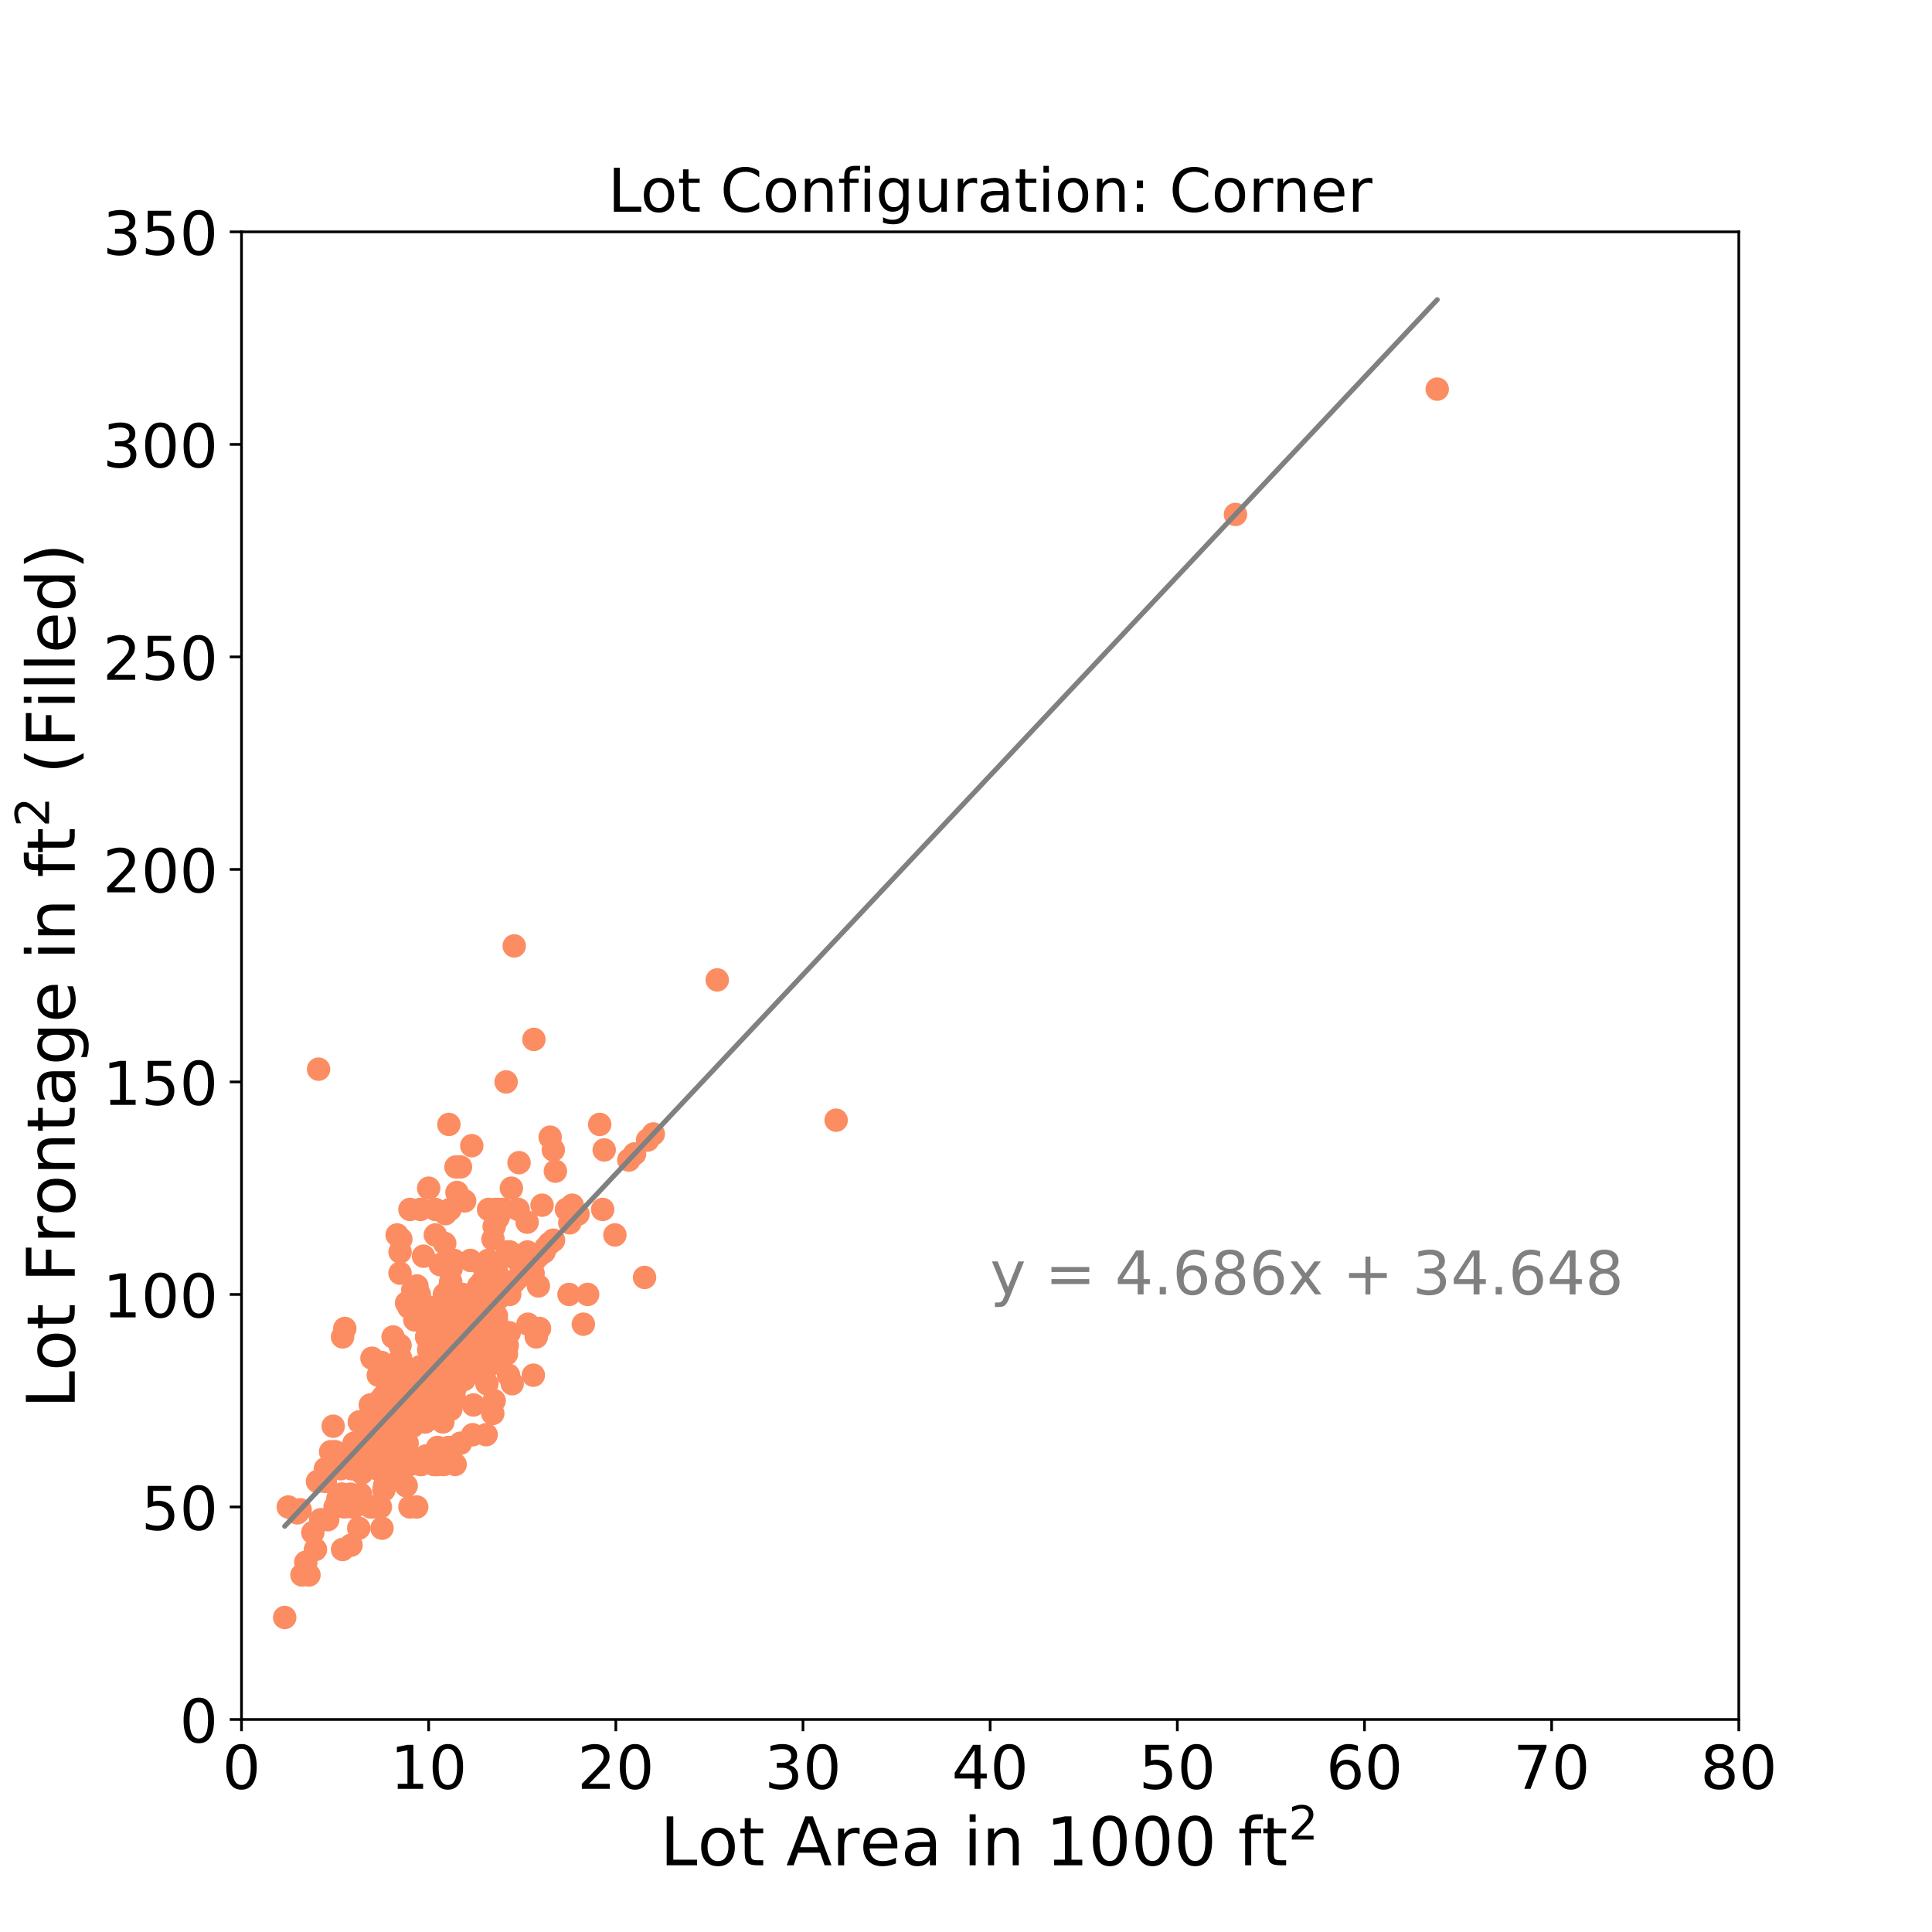 <?xml version="1.0" encoding="utf-8" standalone="no"?>
<!DOCTYPE svg PUBLIC "-//W3C//DTD SVG 1.1//EN"
  "http://www.w3.org/Graphics/SVG/1.1/DTD/svg11.dtd">
<!-- Created with matplotlib (https://matplotlib.org/) -->
<svg height="576pt" version="1.1" viewBox="0 0 576 576" width="576pt" xmlns="http://www.w3.org/2000/svg" xmlns:xlink="http://www.w3.org/1999/xlink">
 <defs>
  <style type="text/css">
*{stroke-linecap:butt;stroke-linejoin:round;}
  </style>
 </defs>
 <g id="figure_1">
  <g id="patch_1">
   <path d="M 0 576 
L 576 576 
L 576 0 
L 0 0 
z
" style="fill:#ffffff;"/>
  </g>
  <g id="axes_1">
   <g id="patch_2">
    <path d="M 72 512.64 
L 518.4 512.64 
L 518.4 69.12 
L 72 69.12 
z
" style="fill:#ffffff;"/>
   </g>
   <g id="PathCollection_1">
    <defs>
     <path d="M 0 3 
C 0.796 3 1.559 2.684 2.121 2.121 
C 2.684 1.559 3 0.796 3 0 
C 3 -0.796 2.684 -1.559 2.121 -2.121 
C 1.559 -2.684 0.796 -3 0 -3 
C -0.796 -3 -1.559 -2.684 -2.121 -2.121 
C -2.684 -1.559 -3 -0.796 -3 0 
C -3 0.796 -2.684 1.559 -2.121 2.121 
C -1.559 2.684 -0.796 3 0 3 
z
" id="m4807561608" style="stroke:#fc8d62;"/>
    </defs>
    <g clip-path="url(#p5fc06654d3)">
     <use style="fill:#fc8d62;stroke:#fc8d62;" x="125.289" xlink:href="#m4807561608" y="436.608"/>
     <use style="fill:#fc8d62;stroke:#fc8d62;" x="129.932" xlink:href="#m4807561608" y="407.083"/>
     <use style="fill:#fc8d62;stroke:#fc8d62;" x="113.404" xlink:href="#m4807561608" y="449.28"/>
     <use style="fill:#fc8d62;stroke:#fc8d62;" x="132.934" xlink:href="#m4807561608" y="403.889"/>
     <use style="fill:#fc8d62;stroke:#fc8d62;" x="106.15" xlink:href="#m4807561608" y="448.013"/>
     <use style="fill:#fc8d62;stroke:#fc8d62;" x="151.32" xlink:href="#m4807561608" y="384.653"/>
     <use style="fill:#fc8d62;stroke:#fc8d62;" x="151.403" xlink:href="#m4807561608" y="373.248"/>
     <use style="fill:#fc8d62;stroke:#fc8d62;" x="112.176" xlink:href="#m4807561608" y="436.608"/>
     <use style="fill:#fc8d62;stroke:#fc8d62;" x="133.653" xlink:href="#m4807561608" y="404.928"/>
     <use style="fill:#fc8d62;stroke:#fc8d62;" x="132.593" xlink:href="#m4807561608" y="370.714"/>
     <use style="fill:#fc8d62;stroke:#fc8d62;" x="149.389" xlink:href="#m4807561608" y="386.377"/>
     <use style="fill:#fc8d62;stroke:#fc8d62;" x="119.274" xlink:href="#m4807561608" y="373.248"/>
     <use style="fill:#fc8d62;stroke:#fc8d62;" x="136.979" xlink:href="#m4807561608" y="399.859"/>
     <use style="fill:#fc8d62;stroke:#fc8d62;" x="97.713" xlink:href="#m4807561608" y="453.082"/>
     <use style="fill:#fc8d62;stroke:#fc8d62;" x="159.009" xlink:href="#m4807561608" y="409.997"/>
     <use style="fill:#fc8d62;stroke:#fc8d62;" x="114.402" xlink:href="#m4807561608" y="425.203"/>
     <use style="fill:#fc8d62;stroke:#fc8d62;" x="128.587" xlink:href="#m4807561608" y="418.867"/>
     <use style="fill:#fc8d62;stroke:#fc8d62;" x="104.308" xlink:href="#m4807561608" y="436.608"/>
     <use style="fill:#fc8d62;stroke:#fc8d62;" x="130.255" xlink:href="#m4807561608" y="436.608"/>
     <use style="fill:#fc8d62;stroke:#fc8d62;" x="144.54" xlink:href="#m4807561608" y="385.92"/>
     <use style="fill:#fc8d62;stroke:#fc8d62;" x="161.609" xlink:href="#m4807561608" y="359.309"/>
     <use style="fill:#fc8d62;stroke:#fc8d62;" x="94.047" xlink:href="#m4807561608" y="461.952"/>
     <use style="fill:#fc8d62;stroke:#fc8d62;" x="119.263" xlink:href="#m4807561608" y="379.584"/>
     <use style="fill:#fc8d62;stroke:#fc8d62;" x="112.176" xlink:href="#m4807561608" y="436.608"/>
     <use style="fill:#fc8d62;stroke:#fc8d62;" x="126.489" xlink:href="#m4807561608" y="410.747"/>
     <use style="fill:#fc8d62;stroke:#fc8d62;" x="131.287" xlink:href="#m4807561608" y="404.928"/>
     <use style="fill:#fc8d62;stroke:#fc8d62;" x="130.043" xlink:href="#m4807561608" y="393.523"/>
     <use style="fill:#fc8d62;stroke:#fc8d62;" x="115.29" xlink:href="#m4807561608" y="422.665"/>
     <use style="fill:#fc8d62;stroke:#fc8d62;" x="119.43" xlink:href="#m4807561608" y="404.928"/>
     <use style="fill:#fc8d62;stroke:#fc8d62;" x="189.18" xlink:href="#m4807561608" y="344.031"/>
     <use style="fill:#fc8d62;stroke:#fc8d62;" x="90.023" xlink:href="#m4807561608" y="469.555"/>
     <use style="fill:#fc8d62;stroke:#fc8d62;" x="119.631" xlink:href="#m4807561608" y="418.867"/>
     <use style="fill:#fc8d62;stroke:#fc8d62;" x="141.058" xlink:href="#m4807561608" y="398.592"/>
     <use style="fill:#fc8d62;stroke:#fc8d62;" x="124.809" xlink:href="#m4807561608" y="417.6"/>
     <use style="fill:#fc8d62;stroke:#fc8d62;" x="151.236" xlink:href="#m4807561608" y="401.126"/>
     <use style="fill:#fc8d62;stroke:#fc8d62;" x="140.21" xlink:href="#m4807561608" y="396.145"/>
     <use style="fill:#fc8d62;stroke:#fc8d62;" x="113.225" xlink:href="#m4807561608" y="417.6"/>
     <use style="fill:#fc8d62;stroke:#fc8d62;" x="129.781" xlink:href="#m4807561608" y="407.244"/>
     <use style="fill:#fc8d62;stroke:#fc8d62;" x="119.542" xlink:href="#m4807561608" y="422.669"/>
     <use style="fill:#fc8d62;stroke:#fc8d62;" x="106.15" xlink:href="#m4807561608" y="448.013"/>
     <use style="fill:#fc8d62;stroke:#fc8d62;" x="129.786" xlink:href="#m4807561608" y="360.576"/>
     <use style="fill:#fc8d62;stroke:#fc8d62;" x="135.277" xlink:href="#m4807561608" y="406.195"/>
     <use style="fill:#fc8d62;stroke:#fc8d62;" x="125.568" xlink:href="#m4807561608" y="436.608"/>
     <use style="fill:#fc8d62;stroke:#fc8d62;" x="138.977" xlink:href="#m4807561608" y="396.058"/>
     <use style="fill:#fc8d62;stroke:#fc8d62;" x="142.04" xlink:href="#m4807561608" y="385.92"/>
     <use style="fill:#fc8d62;stroke:#fc8d62;" x="180.129" xlink:href="#m4807561608" y="342.835"/>
     <use style="fill:#fc8d62;stroke:#fc8d62;" x="139.976" xlink:href="#m4807561608" y="392.256"/>
     <use style="fill:#fc8d62;stroke:#fc8d62;" x="102.132" xlink:href="#m4807561608" y="461.952"/>
     <use style="fill:#fc8d62;stroke:#fc8d62;" x="165.013" xlink:href="#m4807561608" y="369.749"/>
     <use style="fill:#fc8d62;stroke:#fc8d62;" x="249.277" xlink:href="#m4807561608" y="333.965"/>
     <use style="fill:#fc8d62;stroke:#fc8d62;" x="142.392" xlink:href="#m4807561608" y="406.195"/>
     <use style="fill:#fc8d62;stroke:#fc8d62;" x="127.962" xlink:href="#m4807561608" y="389.722"/>
     <use style="fill:#fc8d62;stroke:#fc8d62;" x="213.838" xlink:href="#m4807561608" y="292.147"/>
     <use style="fill:#fc8d62;stroke:#fc8d62;" x="102.802" xlink:href="#m4807561608" y="396.058"/>
     <use style="fill:#fc8d62;stroke:#fc8d62;" x="119.687" xlink:href="#m4807561608" y="411.264"/>
     <use style="fill:#fc8d62;stroke:#fc8d62;" x="111.06" xlink:href="#m4807561608" y="449.28"/>
     <use style="fill:#fc8d62;stroke:#fc8d62;" x="138.129" xlink:href="#m4807561608" y="387.187"/>
     <use style="fill:#fc8d62;stroke:#fc8d62;" x="130.144" xlink:href="#m4807561608" y="407.462"/>
     <use style="fill:#fc8d62;stroke:#fc8d62;" x="159.383" xlink:href="#m4807561608" y="375.741"/>
     <use style="fill:#fc8d62;stroke:#fc8d62;" x="131.427" xlink:href="#m4807561608" y="417.6"/>
     <use style="fill:#fc8d62;stroke:#fc8d62;" x="99.9" xlink:href="#m4807561608" y="432.806"/>
     <use style="fill:#fc8d62;stroke:#fc8d62;" x="132.052" xlink:href="#m4807561608" y="417.6"/>
     <use style="fill:#fc8d62;stroke:#fc8d62;" x="179.672" xlink:href="#m4807561608" y="360.576"/>
     <use style="fill:#fc8d62;stroke:#fc8d62;" x="119.268" xlink:href="#m4807561608" y="401.126"/>
     <use style="fill:#fc8d62;stroke:#fc8d62;" x="102.69" xlink:href="#m4807561608" y="449.28"/>
     <use style="fill:#fc8d62;stroke:#fc8d62;" x="116.177" xlink:href="#m4807561608" y="421.721"/>
     <use style="fill:#fc8d62;stroke:#fc8d62;" x="118.392" xlink:href="#m4807561608" y="416.333"/>
     <use style="fill:#fc8d62;stroke:#fc8d62;" x="178.79" xlink:href="#m4807561608" y="335.232"/>
     <use style="fill:#fc8d62;stroke:#fc8d62;" x="117.338" xlink:href="#m4807561608" y="420.486"/>
     <use style="fill:#fc8d62;stroke:#fc8d62;" x="164.957" xlink:href="#m4807561608" y="369.809"/>
     <use style="fill:#fc8d62;stroke:#fc8d62;" x="159.885" xlink:href="#m4807561608" y="398.592"/>
     <use style="fill:#fc8d62;stroke:#fc8d62;" x="148.468" xlink:href="#m4807561608" y="363.11"/>
     <use style="fill:#fc8d62;stroke:#fc8d62;" x="126.684" xlink:href="#m4807561608" y="423.936"/>
     <use style="fill:#fc8d62;stroke:#fc8d62;" x="144.568" xlink:href="#m4807561608" y="393.523"/>
     <use style="fill:#fc8d62;stroke:#fc8d62;" x="162.725" xlink:href="#m4807561608" y="371.981"/>
     <use style="fill:#fc8d62;stroke:#fc8d62;" x="134.915" xlink:href="#m4807561608" y="390.989"/>
     <use style="fill:#fc8d62;stroke:#fc8d62;" x="107.723" xlink:href="#m4807561608" y="436.608"/>
     <use style="fill:#fc8d62;stroke:#fc8d62;" x="150.996" xlink:href="#m4807561608" y="403.661"/>
     <use style="fill:#fc8d62;stroke:#fc8d62;" x="150.929" xlink:href="#m4807561608" y="397.325"/>
     <use style="fill:#fc8d62;stroke:#fc8d62;" x="112.74" xlink:href="#m4807561608" y="431.539"/>
     <use style="fill:#fc8d62;stroke:#fc8d62;" x="123.057" xlink:href="#m4807561608" y="384.653"/>
     <use style="fill:#fc8d62;stroke:#fc8d62;" x="126.851" xlink:href="#m4807561608" y="410.361"/>
     <use style="fill:#fc8d62;stroke:#fc8d62;" x="134.178" xlink:href="#m4807561608" y="383.386"/>
     <use style="fill:#fc8d62;stroke:#fc8d62;" x="135.579" xlink:href="#m4807561608" y="401.126"/>
     <use style="fill:#fc8d62;stroke:#fc8d62;" x="122.22" xlink:href="#m4807561608" y="436.608"/>
     <use style="fill:#fc8d62;stroke:#fc8d62;" x="368.337" xlink:href="#m4807561608" y="153.371"/>
     <use style="fill:#fc8d62;stroke:#fc8d62;" x="113.549" xlink:href="#m4807561608" y="424.518"/>
     <use style="fill:#fc8d62;stroke:#fc8d62;" x="122.036" xlink:href="#m4807561608" y="436.608"/>
     <use style="fill:#fc8d62;stroke:#fc8d62;" x="139.462" xlink:href="#m4807561608" y="394.79"/>
     <use style="fill:#fc8d62;stroke:#fc8d62;" x="127.75" xlink:href="#m4807561608" y="409.405"/>
     <use style="fill:#fc8d62;stroke:#fc8d62;" x="150.979" xlink:href="#m4807561608" y="374.515"/>
     <use style="fill:#fc8d62;stroke:#fc8d62;" x="135.93" xlink:href="#m4807561608" y="347.904"/>
     <use style="fill:#fc8d62;stroke:#fc8d62;" x="132.482" xlink:href="#m4807561608" y="385.92"/>
     <use style="fill:#fc8d62;stroke:#fc8d62;" x="140.935" xlink:href="#m4807561608" y="427.738"/>
     <use style="fill:#fc8d62;stroke:#fc8d62;" x="126.991" xlink:href="#m4807561608" y="420.134"/>
     <use style="fill:#fc8d62;stroke:#fc8d62;" x="164.025" xlink:href="#m4807561608" y="339.034"/>
     <use style="fill:#fc8d62;stroke:#fc8d62;" x="134.574" xlink:href="#m4807561608" y="402.143"/>
     <use style="fill:#fc8d62;stroke:#fc8d62;" x="123.911" xlink:href="#m4807561608" y="413.491"/>
     <use style="fill:#fc8d62;stroke:#fc8d62;" x="111.144" xlink:href="#m4807561608" y="427.078"/>
     <use style="fill:#fc8d62;stroke:#fc8d62;" x="123.844" xlink:href="#m4807561608" y="416.333"/>
     <use style="fill:#fc8d62;stroke:#fc8d62;" x="110.056" xlink:href="#m4807561608" y="428.236"/>
     <use style="fill:#fc8d62;stroke:#fc8d62;" x="119.318" xlink:href="#m4807561608" y="411.264"/>
     <use style="fill:#fc8d62;stroke:#fc8d62;" x="85.95" xlink:href="#m4807561608" y="449.28"/>
     <use style="fill:#fc8d62;stroke:#fc8d62;" x="115.29" xlink:href="#m4807561608" y="422.665"/>
     <use style="fill:#fc8d62;stroke:#fc8d62;" x="132.264" xlink:href="#m4807561608" y="436.608"/>
     <use style="fill:#fc8d62;stroke:#fc8d62;" x="158.925" xlink:href="#m4807561608" y="379.584"/>
     <use style="fill:#fc8d62;stroke:#fc8d62;" x="123.169" xlink:href="#m4807561608" y="423.936"/>
     <use style="fill:#fc8d62;stroke:#fc8d62;" x="125.568" xlink:href="#m4807561608" y="411.264"/>
     <use style="fill:#fc8d62;stroke:#fc8d62;" x="122.778" xlink:href="#m4807561608" y="423.936"/>
     <use style="fill:#fc8d62;stroke:#fc8d62;" x="123.263" xlink:href="#m4807561608" y="422.669"/>
     <use style="fill:#fc8d62;stroke:#fc8d62;" x="130.3" xlink:href="#m4807561608" y="406.691"/>
     <use style="fill:#fc8d62;stroke:#fc8d62;" x="138.893" xlink:href="#m4807561608" y="398.592"/>
     <use style="fill:#fc8d62;stroke:#fc8d62;" x="99.9" xlink:href="#m4807561608" y="449.28"/>
     <use style="fill:#fc8d62;stroke:#fc8d62;" x="149.21" xlink:href="#m4807561608" y="386.567"/>
     <use style="fill:#fc8d62;stroke:#fc8d62;" x="110.268" xlink:href="#m4807561608" y="429.005"/>
     <use style="fill:#fc8d62;stroke:#fc8d62;" x="111.239" xlink:href="#m4807561608" y="426.977"/>
     <use style="fill:#fc8d62;stroke:#fc8d62;" x="145.427" xlink:href="#m4807561608" y="407.462"/>
     <use style="fill:#fc8d62;stroke:#fc8d62;" x="92.11" xlink:href="#m4807561608" y="469.555"/>
     <use style="fill:#fc8d62;stroke:#fc8d62;" x="147.207" xlink:href="#m4807561608" y="389.722"/>
     <use style="fill:#fc8d62;stroke:#fc8d62;" x="141.549" xlink:href="#m4807561608" y="408.73"/>
     <use style="fill:#fc8d62;stroke:#fc8d62;" x="112.327" xlink:href="#m4807561608" y="437.875"/>
     <use style="fill:#fc8d62;stroke:#fc8d62;" x="127.8" xlink:href="#m4807561608" y="402.394"/>
     <use style="fill:#fc8d62;stroke:#fc8d62;" x="122.332" xlink:href="#m4807561608" y="408.73"/>
     <use style="fill:#fc8d62;stroke:#fc8d62;" x="122.22" xlink:href="#m4807561608" y="449.28"/>
     <use style="fill:#fc8d62;stroke:#fc8d62;" x="123.615" xlink:href="#m4807561608" y="411.264"/>
     <use style="fill:#fc8d62;stroke:#fc8d62;" x="130.757" xlink:href="#m4807561608" y="406.205"/>
     <use style="fill:#fc8d62;stroke:#fc8d62;" x="127.448" xlink:href="#m4807561608" y="417.6"/>
     <use style="fill:#fc8d62;stroke:#fc8d62;" x="147.665" xlink:href="#m4807561608" y="360.576"/>
     <use style="fill:#fc8d62;stroke:#fc8d62;" x="134.463" xlink:href="#m4807561608" y="378.317"/>
     <use style="fill:#fc8d62;stroke:#fc8d62;" x="151.096" xlink:href="#m4807561608" y="384.56"/>
     <use style="fill:#fc8d62;stroke:#fc8d62;" x="134.764" xlink:href="#m4807561608" y="398.592"/>
     <use style="fill:#fc8d62;stroke:#fc8d62;" x="114.28" xlink:href="#m4807561608" y="435.341"/>
     <use style="fill:#fc8d62;stroke:#fc8d62;" x="192.165" xlink:href="#m4807561608" y="380.851"/>
     <use style="fill:#fc8d62;stroke:#fc8d62;" x="102.132" xlink:href="#m4807561608" y="436.608"/>
     <use style="fill:#fc8d62;stroke:#fc8d62;" x="106.15" xlink:href="#m4807561608" y="448.013"/>
     <use style="fill:#fc8d62;stroke:#fc8d62;" x="193.058" xlink:href="#m4807561608" y="339.904"/>
     <use style="fill:#fc8d62;stroke:#fc8d62;" x="136.03" xlink:href="#m4807561608" y="404.928"/>
     <use style="fill:#fc8d62;stroke:#fc8d62;" x="125.512" xlink:href="#m4807561608" y="420.134"/>
     <use style="fill:#fc8d62;stroke:#fc8d62;" x="127.8" xlink:href="#m4807561608" y="411.264"/>
     <use style="fill:#fc8d62;stroke:#fc8d62;" x="122.097" xlink:href="#m4807561608" y="415.421"/>
     <use style="fill:#fc8d62;stroke:#fc8d62;" x="137.286" xlink:href="#m4807561608" y="430.272"/>
     <use style="fill:#fc8d62;stroke:#fc8d62;" x="121.104" xlink:href="#m4807561608" y="442.944"/>
     <use style="fill:#fc8d62;stroke:#fc8d62;" x="151.381" xlink:href="#m4807561608" y="373.248"/>
     <use style="fill:#fc8d62;stroke:#fc8d62;" x="122.784" xlink:href="#m4807561608" y="414.69"/>
     <use style="fill:#fc8d62;stroke:#fc8d62;" x="105.48" xlink:href="#m4807561608" y="449.28"/>
     <use style="fill:#fc8d62;stroke:#fc8d62;" x="135.238" xlink:href="#m4807561608" y="401.436"/>
     <use style="fill:#fc8d62;stroke:#fc8d62;" x="132.443" xlink:href="#m4807561608" y="404.411"/>
     <use style="fill:#fc8d62;stroke:#fc8d62;" x="112.176" xlink:href="#m4807561608" y="436.608"/>
     <use style="fill:#fc8d62;stroke:#fc8d62;" x="117.198" xlink:href="#m4807561608" y="398.592"/>
     <use style="fill:#fc8d62;stroke:#fc8d62;" x="135.751" xlink:href="#m4807561608" y="400.89"/>
     <use style="fill:#fc8d62;stroke:#fc8d62;" x="141.159" xlink:href="#m4807561608" y="395.136"/>
     <use style="fill:#fc8d62;stroke:#fc8d62;" x="138.402" xlink:href="#m4807561608" y="411.264"/>
     <use style="fill:#fc8d62;stroke:#fc8d62;" x="116.64" xlink:href="#m4807561608" y="411.264"/>
     <use style="fill:#fc8d62;stroke:#fc8d62;" x="139.49" xlink:href="#m4807561608" y="396.911"/>
     <use style="fill:#fc8d62;stroke:#fc8d62;" x="110.485" xlink:href="#m4807561608" y="427.778"/>
     <use style="fill:#fc8d62;stroke:#fc8d62;" x="133.542" xlink:href="#m4807561608" y="403.241"/>
     <use style="fill:#fc8d62;stroke:#fc8d62;" x="114.642" xlink:href="#m4807561608" y="442.944"/>
     <use style="fill:#fc8d62;stroke:#fc8d62;" x="125.97" xlink:href="#m4807561608" y="409.997"/>
     <use style="fill:#fc8d62;stroke:#fc8d62;" x="110.893" xlink:href="#m4807561608" y="404.928"/>
     <use style="fill:#fc8d62;stroke:#fc8d62;" x="154.372" xlink:href="#m4807561608" y="381.074"/>
     <use style="fill:#fc8d62;stroke:#fc8d62;" x="121.617" xlink:href="#m4807561608" y="418.867"/>
     <use style="fill:#fc8d62;stroke:#fc8d62;" x="125.769" xlink:href="#m4807561608" y="411.513"/>
     <use style="fill:#fc8d62;stroke:#fc8d62;" x="118.833" xlink:href="#m4807561608" y="423.936"/>
     <use style="fill:#fc8d62;stroke:#fc8d62;" x="116.997" xlink:href="#m4807561608" y="436.608"/>
     <use style="fill:#fc8d62;stroke:#fc8d62;" x="147.336" xlink:href="#m4807561608" y="365.645"/>
     <use style="fill:#fc8d62;stroke:#fc8d62;" x="136.728" xlink:href="#m4807561608" y="411.264"/>
     <use style="fill:#fc8d62;stroke:#fc8d62;" x="145.238" xlink:href="#m4807561608" y="382.118"/>
     <use style="fill:#fc8d62;stroke:#fc8d62;" x="133.542" xlink:href="#m4807561608" y="402.394"/>
     <use style="fill:#fc8d62;stroke:#fc8d62;" x="159.109" xlink:href="#m4807561608" y="376.032"/>
     <use style="fill:#fc8d62;stroke:#fc8d62;" x="144.573" xlink:href="#m4807561608" y="391.501"/>
     <use style="fill:#fc8d62;stroke:#fc8d62;" x="137.119" xlink:href="#m4807561608" y="406.195"/>
     <use style="fill:#fc8d62;stroke:#fc8d62;" x="121.216" xlink:href="#m4807561608" y="388.454"/>
     <use style="fill:#fc8d62;stroke:#fc8d62;" x="115.524" xlink:href="#m4807561608" y="436.608"/>
     <use style="fill:#fc8d62;stroke:#fc8d62;" x="140.227" xlink:href="#m4807561608" y="396.127"/>
     <use style="fill:#fc8d62;stroke:#fc8d62;" x="84.879" xlink:href="#m4807561608" y="482.227"/>
     <use style="fill:#fc8d62;stroke:#fc8d62;" x="138.53" xlink:href="#m4807561608" y="358.042"/>
     <use style="fill:#fc8d62;stroke:#fc8d62;" x="135.143" xlink:href="#m4807561608" y="411.264"/>
     <use style="fill:#fc8d62;stroke:#fc8d62;" x="136.946" xlink:href="#m4807561608" y="392.256"/>
     <use style="fill:#fc8d62;stroke:#fc8d62;" x="135.69" xlink:href="#m4807561608" y="436.608"/>
     <use style="fill:#fc8d62;stroke:#fc8d62;" x="121.193" xlink:href="#m4807561608" y="411.264"/>
     <use style="fill:#fc8d62;stroke:#fc8d62;" x="139.641" xlink:href="#m4807561608" y="396.751"/>
     <use style="fill:#fc8d62;stroke:#fc8d62;" x="140.093" xlink:href="#m4807561608" y="388.454"/>
     <use style="fill:#fc8d62;stroke:#fc8d62;" x="134.775" xlink:href="#m4807561608" y="401.929"/>
     <use style="fill:#fc8d62;stroke:#fc8d62;" x="101.63" xlink:href="#m4807561608" y="437.875"/>
     <use style="fill:#fc8d62;stroke:#fc8d62;" x="170.604" xlink:href="#m4807561608" y="359.309"/>
     <use style="fill:#fc8d62;stroke:#fc8d62;" x="128.949" xlink:href="#m4807561608" y="418.867"/>
     <use style="fill:#fc8d62;stroke:#fc8d62;" x="102.132" xlink:href="#m4807561608" y="436.608"/>
     <use style="fill:#fc8d62;stroke:#fc8d62;" x="136.17" xlink:href="#m4807561608" y="400.444"/>
     <use style="fill:#fc8d62;stroke:#fc8d62;" x="158.479" xlink:href="#m4807561608" y="376.703"/>
     <use style="fill:#fc8d62;stroke:#fc8d62;" x="114.966" xlink:href="#m4807561608" y="423.936"/>
     <use style="fill:#fc8d62;stroke:#fc8d62;" x="160.516" xlink:href="#m4807561608" y="383.386"/>
     <use style="fill:#fc8d62;stroke:#fc8d62;" x="153.139" xlink:href="#m4807561608" y="382.386"/>
     <use style="fill:#fc8d62;stroke:#fc8d62;" x="145.238" xlink:href="#m4807561608" y="401.126"/>
     <use style="fill:#fc8d62;stroke:#fc8d62;" x="134.357" xlink:href="#m4807561608" y="382.118"/>
     <use style="fill:#fc8d62;stroke:#fc8d62;" x="125.01" xlink:href="#m4807561608" y="385.92"/>
     <use style="fill:#fc8d62;stroke:#fc8d62;" x="135.428" xlink:href="#m4807561608" y="398.592"/>
     <use style="fill:#fc8d62;stroke:#fc8d62;" x="134.915" xlink:href="#m4807561608" y="401.781"/>
     <use style="fill:#fc8d62;stroke:#fc8d62;" x="116.361" xlink:href="#m4807561608" y="417.6"/>
     <use style="fill:#fc8d62;stroke:#fc8d62;" x="160.555" xlink:href="#m4807561608" y="374.494"/>
     <use style="fill:#fc8d62;stroke:#fc8d62;" x="113.85" xlink:href="#m4807561608" y="417.6"/>
     <use style="fill:#fc8d62;stroke:#fc8d62;" x="144.713" xlink:href="#m4807561608" y="391.353"/>
     <use style="fill:#fc8d62;stroke:#fc8d62;" x="119.676" xlink:href="#m4807561608" y="436.608"/>
     <use style="fill:#fc8d62;stroke:#fc8d62;" x="123.503" xlink:href="#m4807561608" y="422.669"/>
     <use style="fill:#fc8d62;stroke:#fc8d62;" x="121.718" xlink:href="#m4807561608" y="412.531"/>
     <use style="fill:#fc8d62;stroke:#fc8d62;" x="140.388" xlink:href="#m4807561608" y="388.454"/>
     <use style="fill:#fc8d62;stroke:#fc8d62;" x="129.792" xlink:href="#m4807561608" y="368.179"/>
     <use style="fill:#fc8d62;stroke:#fc8d62;" x="111.618" xlink:href="#m4807561608" y="420.134"/>
     <use style="fill:#fc8d62;stroke:#fc8d62;" x="121.807" xlink:href="#m4807561608" y="415.73"/>
     <use style="fill:#fc8d62;stroke:#fc8d62;" x="153.312" xlink:href="#m4807561608" y="282.01"/>
     <use style="fill:#fc8d62;stroke:#fc8d62;" x="106.484" xlink:href="#m4807561608" y="436.608"/>
     <use style="fill:#fc8d62;stroke:#fc8d62;" x="113.013" xlink:href="#m4807561608" y="436.608"/>
     <use style="fill:#fc8d62;stroke:#fc8d62;" x="104.866" xlink:href="#m4807561608" y="433.758"/>
     <use style="fill:#fc8d62;stroke:#fc8d62;" x="132.085" xlink:href="#m4807561608" y="398.592"/>
     <use style="fill:#fc8d62;stroke:#fc8d62;" x="130.451" xlink:href="#m4807561608" y="431.539"/>
     <use style="fill:#fc8d62;stroke:#fc8d62;" x="148.602" xlink:href="#m4807561608" y="360.576"/>
     <use style="fill:#fc8d62;stroke:#fc8d62;" x="118.509" xlink:href="#m4807561608" y="415.066"/>
     <use style="fill:#fc8d62;stroke:#fc8d62;" x="134.329" xlink:href="#m4807561608" y="402.404"/>
     <use style="fill:#fc8d62;stroke:#fc8d62;" x="159.176" xlink:href="#m4807561608" y="309.888"/>
     <use style="fill:#fc8d62;stroke:#fc8d62;" x="131.232" xlink:href="#m4807561608" y="377.05"/>
     <use style="fill:#fc8d62;stroke:#fc8d62;" x="141.532" xlink:href="#m4807561608" y="399.859"/>
     <use style="fill:#fc8d62;stroke:#fc8d62;" x="124.251" xlink:href="#m4807561608" y="411.264"/>
     <use style="fill:#fc8d62;stroke:#fc8d62;" x="121.383" xlink:href="#m4807561608" y="430.272"/>
     <use style="fill:#fc8d62;stroke:#fc8d62;" x="130.032" xlink:href="#m4807561608" y="411.264"/>
     <use style="fill:#fc8d62;stroke:#fc8d62;" x="105.48" xlink:href="#m4807561608" y="449.28"/>
     <use style="fill:#fc8d62;stroke:#fc8d62;" x="121.506" xlink:href="#m4807561608" y="421.402"/>
     <use style="fill:#fc8d62;stroke:#fc8d62;" x="120.931" xlink:href="#m4807561608" y="430.272"/>
     <use style="fill:#fc8d62;stroke:#fc8d62;" x="135.807" xlink:href="#m4807561608" y="400.83"/>
     <use style="fill:#fc8d62;stroke:#fc8d62;" x="134.273" xlink:href="#m4807561608" y="394.79"/>
     <use style="fill:#fc8d62;stroke:#fc8d62;" x="89.499" xlink:href="#m4807561608" y="450.112"/>
     <use style="fill:#fc8d62;stroke:#fc8d62;" x="151.811" xlink:href="#m4807561608" y="397.325"/>
     <use style="fill:#fc8d62;stroke:#fc8d62;" x="94.655" xlink:href="#m4807561608" y="441.677"/>
     <use style="fill:#fc8d62;stroke:#fc8d62;" x="136.237" xlink:href="#m4807561608" y="355.507"/>
     <use style="fill:#fc8d62;stroke:#fc8d62;" x="101.92" xlink:href="#m4807561608" y="445.478"/>
     <use style="fill:#fc8d62;stroke:#fc8d62;" x="135.305" xlink:href="#m4807561608" y="392.256"/>
     <use style="fill:#fc8d62;stroke:#fc8d62;" x="124.452" xlink:href="#m4807561608" y="393.523"/>
     <use style="fill:#fc8d62;stroke:#fc8d62;" x="150.745" xlink:href="#m4807561608" y="384.934"/>
     <use style="fill:#fc8d62;stroke:#fc8d62;" x="108.828" xlink:href="#m4807561608" y="436.608"/>
     <use style="fill:#fc8d62;stroke:#fc8d62;" x="428.489" xlink:href="#m4807561608" y="116.006"/>
     <use style="fill:#fc8d62;stroke:#fc8d62;" x="145.505" xlink:href="#m4807561608" y="375.782"/>
     <use style="fill:#fc8d62;stroke:#fc8d62;" x="154.439" xlink:href="#m4807561608" y="375.782"/>
     <use style="fill:#fc8d62;stroke:#fc8d62;" x="95.603" xlink:href="#m4807561608" y="453.082"/>
     <use style="fill:#fc8d62;stroke:#fc8d62;" x="108.979" xlink:href="#m4807561608" y="429.382"/>
     <use style="fill:#fc8d62;stroke:#fc8d62;" x="130.255" xlink:href="#m4807561608" y="436.608"/>
     <use style="fill:#fc8d62;stroke:#fc8d62;" x="112.176" xlink:href="#m4807561608" y="436.608"/>
     <use style="fill:#fc8d62;stroke:#fc8d62;" x="94.978" xlink:href="#m4807561608" y="318.758"/>
     <use style="fill:#fc8d62;stroke:#fc8d62;" x="147.051" xlink:href="#m4807561608" y="392.256"/>
     <use style="fill:#fc8d62;stroke:#fc8d62;" x="125.345" xlink:href="#m4807561608" y="360.576"/>
     <use style="fill:#fc8d62;stroke:#fc8d62;" x="133.955" xlink:href="#m4807561608" y="404.928"/>
     <use style="fill:#fc8d62;stroke:#fc8d62;" x="157.407" xlink:href="#m4807561608" y="394.79"/>
     <use style="fill:#fc8d62;stroke:#fc8d62;" x="124.882" xlink:href="#m4807561608" y="412.458"/>
     <use style="fill:#fc8d62;stroke:#fc8d62;" x="102.132" xlink:href="#m4807561608" y="398.592"/>
     <use style="fill:#fc8d62;stroke:#fc8d62;" x="126.405" xlink:href="#m4807561608" y="417.6"/>
     <use style="fill:#fc8d62;stroke:#fc8d62;" x="144.121" xlink:href="#m4807561608" y="391.982"/>
     <use style="fill:#fc8d62;stroke:#fc8d62;" x="112.176" xlink:href="#m4807561608" y="436.608"/>
     <use style="fill:#fc8d62;stroke:#fc8d62;" x="105.48" xlink:href="#m4807561608" y="449.28"/>
     <use style="fill:#fc8d62;stroke:#fc8d62;" x="130.088" xlink:href="#m4807561608" y="436.608"/>
     <use style="fill:#fc8d62;stroke:#fc8d62;" x="119.123" xlink:href="#m4807561608" y="423.936"/>
     <use style="fill:#fc8d62;stroke:#fc8d62;" x="120.992" xlink:href="#m4807561608" y="416.597"/>
     <use style="fill:#fc8d62;stroke:#fc8d62;" x="133.347" xlink:href="#m4807561608" y="401.126"/>
     <use style="fill:#fc8d62;stroke:#fc8d62;" x="137.286" xlink:href="#m4807561608" y="398.592"/>
     <use style="fill:#fc8d62;stroke:#fc8d62;" x="112.176" xlink:href="#m4807561608" y="436.608"/>
     <use style="fill:#fc8d62;stroke:#fc8d62;" x="142.007" xlink:href="#m4807561608" y="394.233"/>
     <use style="fill:#fc8d62;stroke:#fc8d62;" x="151.61" xlink:href="#m4807561608" y="409.997"/>
     <use style="fill:#fc8d62;stroke:#fc8d62;" x="127.8" xlink:href="#m4807561608" y="417.6"/>
     <use style="fill:#fc8d62;stroke:#fc8d62;" x="118.872" xlink:href="#m4807561608" y="423.936"/>
     <use style="fill:#fc8d62;stroke:#fc8d62;" x="143.887" xlink:href="#m4807561608" y="393.523"/>
     <use style="fill:#fc8d62;stroke:#fc8d62;" x="148.167" xlink:href="#m4807561608" y="379.584"/>
     <use style="fill:#fc8d62;stroke:#fc8d62;" x="175.197" xlink:href="#m4807561608" y="385.92"/>
     <use style="fill:#fc8d62;stroke:#fc8d62;" x="130.255" xlink:href="#m4807561608" y="406.195"/>
     <use style="fill:#fc8d62;stroke:#fc8d62;" x="126.684" xlink:href="#m4807561608" y="423.936"/>
     <use style="fill:#fc8d62;stroke:#fc8d62;" x="88.628" xlink:href="#m4807561608" y="451.038"/>
     <use style="fill:#fc8d62;stroke:#fc8d62;" x="127.242" xlink:href="#m4807561608" y="398.592"/>
     <use style="fill:#fc8d62;stroke:#fc8d62;" x="168.869" xlink:href="#m4807561608" y="360.576"/>
     <use style="fill:#fc8d62;stroke:#fc8d62;" x="118.13" xlink:href="#m4807561608" y="423.936"/>
     <use style="fill:#fc8d62;stroke:#fc8d62;" x="132.794" xlink:href="#m4807561608" y="361.843"/>
     <use style="fill:#fc8d62;stroke:#fc8d62;" x="116.071" xlink:href="#m4807561608" y="430.272"/>
     <use style="fill:#fc8d62;stroke:#fc8d62;" x="114.603" xlink:href="#m4807561608" y="409.997"/>
     <use style="fill:#fc8d62;stroke:#fc8d62;" x="98.784" xlink:href="#m4807561608" y="436.608"/>
     <use style="fill:#fc8d62;stroke:#fc8d62;" x="110.502" xlink:href="#m4807561608" y="449.28"/>
     <use style="fill:#fc8d62;stroke:#fc8d62;" x="125.568" xlink:href="#m4807561608" y="436.608"/>
     <use style="fill:#fc8d62;stroke:#fc8d62;" x="104.531" xlink:href="#m4807561608" y="445.478"/>
     <use style="fill:#fc8d62;stroke:#fc8d62;" x="115.485" xlink:href="#m4807561608" y="422.458"/>
     <use style="fill:#fc8d62;stroke:#fc8d62;" x="107.489" xlink:href="#m4807561608" y="445.478"/>
     <use style="fill:#fc8d62;stroke:#fc8d62;" x="105.748" xlink:href="#m4807561608" y="436.608"/>
     <use style="fill:#fc8d62;stroke:#fc8d62;" x="123.665" xlink:href="#m4807561608" y="393.523"/>
     <use style="fill:#fc8d62;stroke:#fc8d62;" x="133.966" xlink:href="#m4807561608" y="408.73"/>
     <use style="fill:#fc8d62;stroke:#fc8d62;" x="121.338" xlink:href="#m4807561608" y="426.47"/>
     <use style="fill:#fc8d62;stroke:#fc8d62;" x="116.026" xlink:href="#m4807561608" y="421.882"/>
     <use style="fill:#fc8d62;stroke:#fc8d62;" x="120.613" xlink:href="#m4807561608" y="429.005"/>
     <use style="fill:#fc8d62;stroke:#fc8d62;" x="93.265" xlink:href="#m4807561608" y="456.883"/>
     <use style="fill:#fc8d62;stroke:#fc8d62;" x="138.38" xlink:href="#m4807561608" y="401.126"/>
     <use style="fill:#fc8d62;stroke:#fc8d62;" x="128.799" xlink:href="#m4807561608" y="401.126"/>
     <use style="fill:#fc8d62;stroke:#fc8d62;" x="113.18" xlink:href="#m4807561608" y="435.341"/>
     <use style="fill:#fc8d62;stroke:#fc8d62;" x="116.713" xlink:href="#m4807561608" y="440.41"/>
     <use style="fill:#fc8d62;stroke:#fc8d62;" x="119.263" xlink:href="#m4807561608" y="418.437"/>
     <use style="fill:#fc8d62;stroke:#fc8d62;" x="133.659" xlink:href="#m4807561608" y="404.928"/>
     <use style="fill:#fc8d62;stroke:#fc8d62;" x="147.408" xlink:href="#m4807561608" y="383.386"/>
     <use style="fill:#fc8d62;stroke:#fc8d62;" x="143.859" xlink:href="#m4807561608" y="398.592"/>
     <use style="fill:#fc8d62;stroke:#fc8d62;" x="157.229" xlink:href="#m4807561608" y="373.248"/>
     <use style="fill:#fc8d62;stroke:#fc8d62;" x="157.162" xlink:href="#m4807561608" y="364.378"/>
     <use style="fill:#fc8d62;stroke:#fc8d62;" x="165.577" xlink:href="#m4807561608" y="349.171"/>
     <use style="fill:#fc8d62;stroke:#fc8d62;" x="143.932" xlink:href="#m4807561608" y="392.184"/>
     <use style="fill:#fc8d62;stroke:#fc8d62;" x="134.094" xlink:href="#m4807561608" y="404.928"/>
     <use style="fill:#fc8d62;stroke:#fc8d62;" x="117.338" xlink:href="#m4807561608" y="430.272"/>
     <use style="fill:#fc8d62;stroke:#fc8d62;" x="125.596" xlink:href="#m4807561608" y="411.264"/>
     <use style="fill:#fc8d62;stroke:#fc8d62;" x="131.304" xlink:href="#m4807561608" y="390.989"/>
     <use style="fill:#fc8d62;stroke:#fc8d62;" x="119.424" xlink:href="#m4807561608" y="418.265"/>
     <use style="fill:#fc8d62;stroke:#fc8d62;" x="124.731" xlink:href="#m4807561608" y="412.618"/>
     <use style="fill:#fc8d62;stroke:#fc8d62;" x="147.302" xlink:href="#m4807561608" y="388.598"/>
     <use style="fill:#fc8d62;stroke:#fc8d62;" x="122.053" xlink:href="#m4807561608" y="415.468"/>
     <use style="fill:#fc8d62;stroke:#fc8d62;" x="136.03" xlink:href="#m4807561608" y="404.928"/>
     <use style="fill:#fc8d62;stroke:#fc8d62;" x="130.997" xlink:href="#m4807561608" y="396.058"/>
     <use style="fill:#fc8d62;stroke:#fc8d62;" x="130.032" xlink:href="#m4807561608" y="411.264"/>
     <use style="fill:#fc8d62;stroke:#fc8d62;" x="144.931" xlink:href="#m4807561608" y="427.738"/>
     <use style="fill:#fc8d62;stroke:#fc8d62;" x="119.318" xlink:href="#m4807561608" y="411.264"/>
     <use style="fill:#fc8d62;stroke:#fc8d62;" x="135.718" xlink:href="#m4807561608" y="413.798"/>
     <use style="fill:#fc8d62;stroke:#fc8d62;" x="117.455" xlink:href="#m4807561608" y="411.264"/>
     <use style="fill:#fc8d62;stroke:#fc8d62;" x="112.176" xlink:href="#m4807561608" y="436.608"/>
     <use style="fill:#fc8d62;stroke:#fc8d62;" x="132.264" xlink:href="#m4807561608" y="436.608"/>
     <use style="fill:#fc8d62;stroke:#fc8d62;" x="125.964" xlink:href="#m4807561608" y="409.997"/>
     <use style="fill:#fc8d62;stroke:#fc8d62;" x="130.333" xlink:href="#m4807561608" y="398.592"/>
     <use style="fill:#fc8d62;stroke:#fc8d62;" x="112.176" xlink:href="#m4807561608" y="436.608"/>
     <use style="fill:#fc8d62;stroke:#fc8d62;" x="116.997" xlink:href="#m4807561608" y="436.608"/>
     <use style="fill:#fc8d62;stroke:#fc8d62;" x="114.241" xlink:href="#m4807561608" y="416.333"/>
     <use style="fill:#fc8d62;stroke:#fc8d62;" x="127.242" xlink:href="#m4807561608" y="398.592"/>
     <use style="fill:#fc8d62;stroke:#fc8d62;" x="114.559" xlink:href="#m4807561608" y="432.806"/>
     <use style="fill:#fc8d62;stroke:#fc8d62;" x="113.314" xlink:href="#m4807561608" y="434.074"/>
     <use style="fill:#fc8d62;stroke:#fc8d62;" x="105.061" xlink:href="#m4807561608" y="449.28"/>
     <use style="fill:#fc8d62;stroke:#fc8d62;" x="118.872" xlink:href="#m4807561608" y="423.936"/>
     <use style="fill:#fc8d62;stroke:#fc8d62;" x="124.407" xlink:href="#m4807561608" y="421.402"/>
     <use style="fill:#fc8d62;stroke:#fc8d62;" x="105.48" xlink:href="#m4807561608" y="436.608"/>
     <use style="fill:#fc8d62;stroke:#fc8d62;" x="104.225" xlink:href="#m4807561608" y="434.441"/>
     <use style="fill:#fc8d62;stroke:#fc8d62;" x="104.654" xlink:href="#m4807561608" y="460.685"/>
     <use style="fill:#fc8d62;stroke:#fc8d62;" x="100.793" xlink:href="#m4807561608" y="436.608"/>
     <use style="fill:#fc8d62;stroke:#fc8d62;" x="122.22" xlink:href="#m4807561608" y="415.29"/>
     <use style="fill:#fc8d62;stroke:#fc8d62;" x="130.925" xlink:href="#m4807561608" y="404.928"/>
     <use style="fill:#fc8d62;stroke:#fc8d62;" x="129.608" xlink:href="#m4807561608" y="392.256"/>
     <use style="fill:#fc8d62;stroke:#fc8d62;" x="137.085" xlink:href="#m4807561608" y="398.592"/>
     <use style="fill:#fc8d62;stroke:#fc8d62;" x="134.775" xlink:href="#m4807561608" y="401.929"/>
     <use style="fill:#fc8d62;stroke:#fc8d62;" x="133.765" xlink:href="#m4807561608" y="404.928"/>
     <use style="fill:#fc8d62;stroke:#fc8d62;" x="107.154" xlink:href="#m4807561608" y="423.936"/>
     <use style="fill:#fc8d62;stroke:#fc8d62;" x="117.449" xlink:href="#m4807561608" y="420.367"/>
     <use style="fill:#fc8d62;stroke:#fc8d62;" x="169.65" xlink:href="#m4807561608" y="385.92"/>
     <use style="fill:#fc8d62;stroke:#fc8d62;" x="146.984" xlink:href="#m4807561608" y="369.446"/>
     <use style="fill:#fc8d62;stroke:#fc8d62;" x="152.704" xlink:href="#m4807561608" y="412.531"/>
     <use style="fill:#fc8d62;stroke:#fc8d62;" x="152.458" xlink:href="#m4807561608" y="354.24"/>
     <use style="fill:#fc8d62;stroke:#fc8d62;" x="123.096" xlink:href="#m4807561608" y="417.6"/>
     <use style="fill:#fc8d62;stroke:#fc8d62;" x="155.912" xlink:href="#m4807561608" y="379.435"/>
     <use style="fill:#fc8d62;stroke:#fc8d62;" x="106.953" xlink:href="#m4807561608" y="455.616"/>
     <use style="fill:#fc8d62;stroke:#fc8d62;" x="134.407" xlink:href="#m4807561608" y="420.134"/>
     <use style="fill:#fc8d62;stroke:#fc8d62;" x="147.57" xlink:href="#m4807561608" y="384.653"/>
     <use style="fill:#fc8d62;stroke:#fc8d62;" x="144.919" xlink:href="#m4807561608" y="398.592"/>
     <use style="fill:#fc8d62;stroke:#fc8d62;" x="141.811" xlink:href="#m4807561608" y="394.441"/>
     <use style="fill:#fc8d62;stroke:#fc8d62;" x="132.515" xlink:href="#m4807561608" y="396.058"/>
     <use style="fill:#fc8d62;stroke:#fc8d62;" x="163.797" xlink:href="#m4807561608" y="370.714"/>
     <use style="fill:#fc8d62;stroke:#fc8d62;" x="140.656" xlink:href="#m4807561608" y="341.568"/>
     <use style="fill:#fc8d62;stroke:#fc8d62;" x="128.006" xlink:href="#m4807561608" y="402.394"/>
     <use style="fill:#fc8d62;stroke:#fc8d62;" x="123.671" xlink:href="#m4807561608" y="409.997"/>
     <use style="fill:#fc8d62;stroke:#fc8d62;" x="118.23" xlink:href="#m4807561608" y="417.6"/>
     <use style="fill:#fc8d62;stroke:#fc8d62;" x="132.035" xlink:href="#m4807561608" y="423.936"/>
     <use style="fill:#fc8d62;stroke:#fc8d62;" x="91.167" xlink:href="#m4807561608" y="465.754"/>
     <use style="fill:#fc8d62;stroke:#fc8d62;" x="131.405" xlink:href="#m4807561608" y="412.531"/>
     <use style="fill:#fc8d62;stroke:#fc8d62;" x="127.242" xlink:href="#m4807561608" y="398.592"/>
     <use style="fill:#fc8d62;stroke:#fc8d62;" x="135.233" xlink:href="#m4807561608" y="401.442"/>
     <use style="fill:#fc8d62;stroke:#fc8d62;" x="124.301" xlink:href="#m4807561608" y="383.386"/>
     <use style="fill:#fc8d62;stroke:#fc8d62;" x="113.883" xlink:href="#m4807561608" y="455.616"/>
     <use style="fill:#fc8d62;stroke:#fc8d62;" x="102.132" xlink:href="#m4807561608" y="436.608"/>
     <use style="fill:#fc8d62;stroke:#fc8d62;" x="128.804" xlink:href="#m4807561608" y="413.798"/>
     <use style="fill:#fc8d62;stroke:#fc8d62;" x="135.361" xlink:href="#m4807561608" y="416.333"/>
     <use style="fill:#fc8d62;stroke:#fc8d62;" x="107.656" xlink:href="#m4807561608" y="431.539"/>
     <use style="fill:#fc8d62;stroke:#fc8d62;" x="119.503" xlink:href="#m4807561608" y="369.446"/>
     <use style="fill:#fc8d62;stroke:#fc8d62;" x="98.784" xlink:href="#m4807561608" y="436.608"/>
     <use style="fill:#fc8d62;stroke:#fc8d62;" x="112.779" xlink:href="#m4807561608" y="409.997"/>
     <use style="fill:#fc8d62;stroke:#fc8d62;" x="122.22" xlink:href="#m4807561608" y="417.6"/>
     <use style="fill:#fc8d62;stroke:#fc8d62;" x="112.795" xlink:href="#m4807561608" y="434.074"/>
     <use style="fill:#fc8d62;stroke:#fc8d62;" x="101.853" xlink:href="#m4807561608" y="445.478"/>
     <use style="fill:#fc8d62;stroke:#fc8d62;" x="123.018" xlink:href="#m4807561608" y="425.203"/>
     <use style="fill:#fc8d62;stroke:#fc8d62;" x="105.48" xlink:href="#m4807561608" y="436.608"/>
     <use style="fill:#fc8d62;stroke:#fc8d62;" x="113.431" xlink:href="#m4807561608" y="424.643"/>
     <use style="fill:#fc8d62;stroke:#fc8d62;" x="104.755" xlink:href="#m4807561608" y="437.875"/>
     <use style="fill:#fc8d62;stroke:#fc8d62;" x="112.176" xlink:href="#m4807561608" y="436.608"/>
     <use style="fill:#fc8d62;stroke:#fc8d62;" x="134.691" xlink:href="#m4807561608" y="402.018"/>
     <use style="fill:#fc8d62;stroke:#fc8d62;" x="127.694" xlink:href="#m4807561608" y="409.465"/>
     <use style="fill:#fc8d62;stroke:#fc8d62;" x="130.769" xlink:href="#m4807561608" y="406.193"/>
     <use style="fill:#fc8d62;stroke:#fc8d62;" x="118.733" xlink:href="#m4807561608" y="432.806"/>
     <use style="fill:#fc8d62;stroke:#fc8d62;" x="124.229" xlink:href="#m4807561608" y="449.28"/>
     <use style="fill:#fc8d62;stroke:#fc8d62;" x="126.522" xlink:href="#m4807561608" y="410.712"/>
     <use style="fill:#fc8d62;stroke:#fc8d62;" x="130.819" xlink:href="#m4807561608" y="404.928"/>
     <use style="fill:#fc8d62;stroke:#fc8d62;" x="135.913" xlink:href="#m4807561608" y="400.718"/>
     <use style="fill:#fc8d62;stroke:#fc8d62;" x="145.332" xlink:href="#m4807561608" y="390.694"/>
     <use style="fill:#fc8d62;stroke:#fc8d62;" x="128.503" xlink:href="#m4807561608" y="407.462"/>
     <use style="fill:#fc8d62;stroke:#fc8d62;" x="133.704" xlink:href="#m4807561608" y="404.928"/>
     <use style="fill:#fc8d62;stroke:#fc8d62;" x="105.547" xlink:href="#m4807561608" y="430.272"/>
     <use style="fill:#fc8d62;stroke:#fc8d62;" x="112.678" xlink:href="#m4807561608" y="436.608"/>
     <use style="fill:#fc8d62;stroke:#fc8d62;" x="114.458" xlink:href="#m4807561608" y="444.211"/>
     <use style="fill:#fc8d62;stroke:#fc8d62;" x="125.847" xlink:href="#m4807561608" y="411.43"/>
     <use style="fill:#fc8d62;stroke:#fc8d62;" x="115.53" xlink:href="#m4807561608" y="412.531"/>
     <use style="fill:#fc8d62;stroke:#fc8d62;" x="101.462" xlink:href="#m4807561608" y="436.608"/>
     <use style="fill:#fc8d62;stroke:#fc8d62;" x="100.737" xlink:href="#m4807561608" y="446.746"/>
     <use style="fill:#fc8d62;stroke:#fc8d62;" x="143.714" xlink:href="#m4807561608" y="377.05"/>
     <use style="fill:#fc8d62;stroke:#fc8d62;" x="139.06" xlink:href="#m4807561608" y="409.997"/>
     <use style="fill:#fc8d62;stroke:#fc8d62;" x="173.919" xlink:href="#m4807561608" y="394.79"/>
     <use style="fill:#fc8d62;stroke:#fc8d62;" x="121.885" xlink:href="#m4807561608" y="389.722"/>
     <use style="fill:#fc8d62;stroke:#fc8d62;" x="150.884" xlink:href="#m4807561608" y="322.56"/>
     <use style="fill:#fc8d62;stroke:#fc8d62;" x="172.323" xlink:href="#m4807561608" y="361.97"/>
     <use style="fill:#fc8d62;stroke:#fc8d62;" x="141.164" xlink:href="#m4807561608" y="418.867"/>
     <use style="fill:#fc8d62;stroke:#fc8d62;" x="125.322" xlink:href="#m4807561608" y="411.988"/>
     <use style="fill:#fc8d62;stroke:#fc8d62;" x="151.978" xlink:href="#m4807561608" y="373.248"/>
     <use style="fill:#fc8d62;stroke:#fc8d62;" x="164.957" xlink:href="#m4807561608" y="342.835"/>
     <use style="fill:#fc8d62;stroke:#fc8d62;" x="147.972" xlink:href="#m4807561608" y="393.523"/>
     <use style="fill:#fc8d62;stroke:#fc8d62;" x="131.885" xlink:href="#m4807561608" y="396.058"/>
     <use style="fill:#fc8d62;stroke:#fc8d62;" x="140.165" xlink:href="#m4807561608" y="401.126"/>
     <use style="fill:#fc8d62;stroke:#fc8d62;" x="133.849" xlink:href="#m4807561608" y="402.394"/>
     <use style="fill:#fc8d62;stroke:#fc8d62;" x="138.681" xlink:href="#m4807561608" y="397.772"/>
     <use style="fill:#fc8d62;stroke:#fc8d62;" x="130.093" xlink:href="#m4807561608" y="409.997"/>
     <use style="fill:#fc8d62;stroke:#fc8d62;" x="130.255" xlink:href="#m4807561608" y="406.195"/>
     <use style="fill:#fc8d62;stroke:#fc8d62;" x="137.978" xlink:href="#m4807561608" y="385.92"/>
     <use style="fill:#fc8d62;stroke:#fc8d62;" x="136.801" xlink:href="#m4807561608" y="399.773"/>
     <use style="fill:#fc8d62;stroke:#fc8d62;" x="113.716" xlink:href="#m4807561608" y="406.195"/>
     <use style="fill:#fc8d62;stroke:#fc8d62;" x="137.286" xlink:href="#m4807561608" y="347.904"/>
     <use style="fill:#fc8d62;stroke:#fc8d62;" x="135.378" xlink:href="#m4807561608" y="375.782"/>
     <use style="fill:#fc8d62;stroke:#fc8d62;" x="131.918" xlink:href="#m4807561608" y="401.126"/>
     <use style="fill:#fc8d62;stroke:#fc8d62;" x="194.771" xlink:href="#m4807561608" y="338.081"/>
     <use style="fill:#fc8d62;stroke:#fc8d62;" x="120.367" xlink:href="#m4807561608" y="432.806"/>
     <use style="fill:#fc8d62;stroke:#fc8d62;" x="118.035" xlink:href="#m4807561608" y="436.608"/>
     <use style="fill:#fc8d62;stroke:#fc8d62;" x="119.653" xlink:href="#m4807561608" y="422.669"/>
     <use style="fill:#fc8d62;stroke:#fc8d62;" x="118.872" xlink:href="#m4807561608" y="423.936"/>
     <use style="fill:#fc8d62;stroke:#fc8d62;" x="129.385" xlink:href="#m4807561608" y="436.608"/>
     <use style="fill:#fc8d62;stroke:#fc8d62;" x="111.06" xlink:href="#m4807561608" y="423.936"/>
     <use style="fill:#fc8d62;stroke:#fc8d62;" x="96.998" xlink:href="#m4807561608" y="441.677"/>
     <use style="fill:#fc8d62;stroke:#fc8d62;" x="122.22" xlink:href="#m4807561608" y="360.576"/>
     <use style="fill:#fc8d62;stroke:#fc8d62;" x="147.33" xlink:href="#m4807561608" y="417.6"/>
     <use style="fill:#fc8d62;stroke:#fc8d62;" x="103.806" xlink:href="#m4807561608" y="434.886"/>
     <use style="fill:#fc8d62;stroke:#fc8d62;" x="145.656" xlink:href="#m4807561608" y="360.576"/>
     <use style="fill:#fc8d62;stroke:#fc8d62;" x="129.586" xlink:href="#m4807561608" y="436.608"/>
     <use style="fill:#fc8d62;stroke:#fc8d62;" x="97.021" xlink:href="#m4807561608" y="437.875"/>
     <use style="fill:#fc8d62;stroke:#fc8d62;" x="117.583" xlink:href="#m4807561608" y="420.225"/>
     <use style="fill:#fc8d62;stroke:#fc8d62;" x="148.837" xlink:href="#m4807561608" y="404.928"/>
     <use style="fill:#fc8d62;stroke:#fc8d62;" x="133.798" xlink:href="#m4807561608" y="402.968"/>
     <use style="fill:#fc8d62;stroke:#fc8d62;" x="169.879" xlink:href="#m4807561608" y="364.571"/>
     <use style="fill:#fc8d62;stroke:#fc8d62;" x="142.704" xlink:href="#m4807561608" y="383.386"/>
     <use style="fill:#fc8d62;stroke:#fc8d62;" x="125.987" xlink:href="#m4807561608" y="417.6"/>
     <use style="fill:#fc8d62;stroke:#fc8d62;" x="157.346" xlink:href="#m4807561608" y="377.909"/>
     <use style="fill:#fc8d62;stroke:#fc8d62;" x="110.402" xlink:href="#m4807561608" y="418.867"/>
     <use style="fill:#fc8d62;stroke:#fc8d62;" x="128.034" xlink:href="#m4807561608" y="434.074"/>
     <use style="fill:#fc8d62;stroke:#fc8d62;" x="187.467" xlink:href="#m4807561608" y="345.854"/>
     <use style="fill:#fc8d62;stroke:#fc8d62;" x="111.06" xlink:href="#m4807561608" y="449.28"/>
     <use style="fill:#fc8d62;stroke:#fc8d62;" x="133.754" xlink:href="#m4807561608" y="431.539"/>
     <use style="fill:#fc8d62;stroke:#fc8d62;" x="108.633" xlink:href="#m4807561608" y="430.272"/>
     <use style="fill:#fc8d62;stroke:#fc8d62;" x="118.928" xlink:href="#m4807561608" y="408.73"/>
     <use style="fill:#fc8d62;stroke:#fc8d62;" x="161.04" xlink:href="#m4807561608" y="373.978"/>
     <use style="fill:#fc8d62;stroke:#fc8d62;" x="118.236" xlink:href="#m4807561608" y="426.47"/>
     <use style="fill:#fc8d62;stroke:#fc8d62;" x="133.38" xlink:href="#m4807561608" y="403.414"/>
     <use style="fill:#fc8d62;stroke:#fc8d62;" x="137.649" xlink:href="#m4807561608" y="398.871"/>
     <use style="fill:#fc8d62;stroke:#fc8d62;" x="137.437" xlink:href="#m4807561608" y="398.592"/>
     <use style="fill:#fc8d62;stroke:#fc8d62;" x="160.845" xlink:href="#m4807561608" y="396.058"/>
     <use style="fill:#fc8d62;stroke:#fc8d62;" x="162.19" xlink:href="#m4807561608" y="373.248"/>
     <use style="fill:#fc8d62;stroke:#fc8d62;" x="140.232" xlink:href="#m4807561608" y="375.782"/>
     <use style="fill:#fc8d62;stroke:#fc8d62;" x="154.472" xlink:href="#m4807561608" y="360.576"/>
     <use style="fill:#fc8d62;stroke:#fc8d62;" x="149.981" xlink:href="#m4807561608" y="360.576"/>
     <use style="fill:#fc8d62;stroke:#fc8d62;" x="143.798" xlink:href="#m4807561608" y="382.118"/>
     <use style="fill:#fc8d62;stroke:#fc8d62;" x="154.74" xlink:href="#m4807561608" y="346.637"/>
     <use style="fill:#fc8d62;stroke:#fc8d62;" x="145.74" xlink:href="#m4807561608" y="390.26"/>
     <use style="fill:#fc8d62;stroke:#fc8d62;" x="136.901" xlink:href="#m4807561608" y="390.989"/>
     <use style="fill:#fc8d62;stroke:#fc8d62;" x="125.261" xlink:href="#m4807561608" y="407.462"/>
     <use style="fill:#fc8d62;stroke:#fc8d62;" x="133.023" xlink:href="#m4807561608" y="404.928"/>
     <use style="fill:#fc8d62;stroke:#fc8d62;" x="145.444" xlink:href="#m4807561608" y="385.92"/>
     <use style="fill:#fc8d62;stroke:#fc8d62;" x="133.514" xlink:href="#m4807561608" y="397.325"/>
     <use style="fill:#fc8d62;stroke:#fc8d62;" x="151.961" xlink:href="#m4807561608" y="385.92"/>
     <use style="fill:#fc8d62;stroke:#fc8d62;" x="118.392" xlink:href="#m4807561608" y="368.179"/>
     <use style="fill:#fc8d62;stroke:#fc8d62;" x="145.154" xlink:href="#m4807561608" y="412.531"/>
     <use style="fill:#fc8d62;stroke:#fc8d62;" x="125.568" xlink:href="#m4807561608" y="411.264"/>
     <use style="fill:#fc8d62;stroke:#fc8d62;" x="132.588" xlink:href="#m4807561608" y="399.859"/>
     <use style="fill:#fc8d62;stroke:#fc8d62;" x="126.254" xlink:href="#m4807561608" y="374.515"/>
     <use style="fill:#fc8d62;stroke:#fc8d62;" x="118.872" xlink:href="#m4807561608" y="423.936"/>
     <use style="fill:#fc8d62;stroke:#fc8d62;" x="125.624" xlink:href="#m4807561608" y="411.668"/>
     <use style="fill:#fc8d62;stroke:#fc8d62;" x="127.8" xlink:href="#m4807561608" y="354.24"/>
     <use style="fill:#fc8d62;stroke:#fc8d62;" x="128.749" xlink:href="#m4807561608" y="417.6"/>
     <use style="fill:#fc8d62;stroke:#fc8d62;" x="111.105" xlink:href="#m4807561608" y="436.608"/>
     <use style="fill:#fc8d62;stroke:#fc8d62;" x="137.007" xlink:href="#m4807561608" y="403.661"/>
     <use style="fill:#fc8d62;stroke:#fc8d62;" x="119.676" xlink:href="#m4807561608" y="436.608"/>
     <use style="fill:#fc8d62;stroke:#fc8d62;" x="119.497" xlink:href="#m4807561608" y="417.6"/>
     <use style="fill:#fc8d62;stroke:#fc8d62;" x="113.292" xlink:href="#m4807561608" y="418.867"/>
     <use style="fill:#fc8d62;stroke:#fc8d62;" x="126.996" xlink:href="#m4807561608" y="434.074"/>
     <use style="fill:#fc8d62;stroke:#fc8d62;" x="102.802" xlink:href="#m4807561608" y="436.608"/>
     <use style="fill:#fc8d62;stroke:#fc8d62;" x="107.154" xlink:href="#m4807561608" y="423.936"/>
     <use style="fill:#fc8d62;stroke:#fc8d62;" x="98.566" xlink:href="#m4807561608" y="432.806"/>
     <use style="fill:#fc8d62;stroke:#fc8d62;" x="112.176" xlink:href="#m4807561608" y="436.608"/>
     <use style="fill:#fc8d62;stroke:#fc8d62;" x="134.139" xlink:href="#m4807561608" y="360.576"/>
     <use style="fill:#fc8d62;stroke:#fc8d62;" x="129.842" xlink:href="#m4807561608" y="411.264"/>
     <use style="fill:#fc8d62;stroke:#fc8d62;" x="122.22" xlink:href="#m4807561608" y="417.6"/>
     <use style="fill:#fc8d62;stroke:#fc8d62;" x="132.376" xlink:href="#m4807561608" y="421.402"/>
     <use style="fill:#fc8d62;stroke:#fc8d62;" x="124.312" xlink:href="#m4807561608" y="417.6"/>
     <use style="fill:#fc8d62;stroke:#fc8d62;" x="183.321" xlink:href="#m4807561608" y="368.179"/>
     <use style="fill:#fc8d62;stroke:#fc8d62;" x="146.644" xlink:href="#m4807561608" y="398.592"/>
     <use style="fill:#fc8d62;stroke:#fc8d62;" x="133.291" xlink:href="#m4807561608" y="397.325"/>
     <use style="fill:#fc8d62;stroke:#fc8d62;" x="144.624" xlink:href="#m4807561608" y="392.256"/>
     <use style="fill:#fc8d62;stroke:#fc8d62;" x="146.917" xlink:href="#m4807561608" y="421.402"/>
     <use style="fill:#fc8d62;stroke:#fc8d62;" x="133.871" xlink:href="#m4807561608" y="402.891"/>
     <use style="fill:#fc8d62;stroke:#fc8d62;" x="134.775" xlink:href="#m4807561608" y="398.592"/>
     <use style="fill:#fc8d62;stroke:#fc8d62;" x="134.775" xlink:href="#m4807561608" y="398.592"/>
     <use style="fill:#fc8d62;stroke:#fc8d62;" x="133.715" xlink:href="#m4807561608" y="398.592"/>
     <use style="fill:#fc8d62;stroke:#fc8d62;" x="115.647" xlink:href="#m4807561608" y="421.402"/>
     <use style="fill:#fc8d62;stroke:#fc8d62;" x="107.879" xlink:href="#m4807561608" y="439.142"/>
     <use style="fill:#fc8d62;stroke:#fc8d62;" x="99.336" xlink:href="#m4807561608" y="425.203"/>
     <use style="fill:#fc8d62;stroke:#fc8d62;" x="106.546" xlink:href="#m4807561608" y="448.013"/>
     <use style="fill:#fc8d62;stroke:#fc8d62;" x="122.867" xlink:href="#m4807561608" y="423.936"/>
     <use style="fill:#fc8d62;stroke:#fc8d62;" x="133.826" xlink:href="#m4807561608" y="335.232"/>
     <use style="fill:#fc8d62;stroke:#fc8d62;" x="147.988" xlink:href="#m4807561608" y="392.256"/>
     <use style="fill:#fc8d62;stroke:#fc8d62;" x="138.045" xlink:href="#m4807561608" y="398.449"/>
    </g>
   </g>
   <g id="matplotlib.axis_1">
    <g id="xtick_1">
     <g id="line2d_1">
      <defs>
       <path d="M 0 0 
L 0 3.5 
" id="ma568c56830" style="stroke:#000000;stroke-width:0.8;"/>
      </defs>
      <g>
       <use style="stroke:#000000;stroke-width:0.8;" x="72" xlink:href="#ma568c56830" y="512.64"/>
      </g>
     </g>
     <g id="text_1">
      <!-- 0 -->
      <defs>
       <path d="M 31.781 66.406 
Q 24.172 66.406 20.328 58.906 
Q 16.5 51.422 16.5 36.375 
Q 16.5 21.391 20.328 13.891 
Q 24.172 6.391 31.781 6.391 
Q 39.453 6.391 43.281 13.891 
Q 47.125 21.391 47.125 36.375 
Q 47.125 51.422 43.281 58.906 
Q 39.453 66.406 31.781 66.406 
z
M 31.781 74.219 
Q 44.047 74.219 50.516 64.516 
Q 56.984 54.828 56.984 36.375 
Q 56.984 17.969 50.516 8.266 
Q 44.047 -1.422 31.781 -1.422 
Q 19.531 -1.422 13.062 8.266 
Q 6.594 17.969 6.594 36.375 
Q 6.594 54.828 13.062 64.516 
Q 19.531 74.219 31.781 74.219 
z
" id="DejaVuSans-48"/>
      </defs>
      <g transform="translate(66.274 533.317)scale(0.18 -0.18)">
       <use xlink:href="#DejaVuSans-48"/>
      </g>
     </g>
    </g>
    <g id="xtick_2">
     <g id="line2d_2">
      <g>
       <use style="stroke:#000000;stroke-width:0.8;" x="127.8" xlink:href="#ma568c56830" y="512.64"/>
      </g>
     </g>
     <g id="text_2">
      <!-- 10 -->
      <defs>
       <path d="M 12.406 8.297 
L 28.516 8.297 
L 28.516 63.922 
L 10.984 60.406 
L 10.984 69.391 
L 28.422 72.906 
L 38.281 72.906 
L 38.281 8.297 
L 54.391 8.297 
L 54.391 0 
L 12.406 0 
z
" id="DejaVuSans-49"/>
      </defs>
      <g transform="translate(116.347 533.317)scale(0.18 -0.18)">
       <use xlink:href="#DejaVuSans-49"/>
       <use x="63.623" xlink:href="#DejaVuSans-48"/>
      </g>
     </g>
    </g>
    <g id="xtick_3">
     <g id="line2d_3">
      <g>
       <use style="stroke:#000000;stroke-width:0.8;" x="183.6" xlink:href="#ma568c56830" y="512.64"/>
      </g>
     </g>
     <g id="text_3">
      <!-- 20 -->
      <defs>
       <path d="M 19.188 8.297 
L 53.609 8.297 
L 53.609 0 
L 7.328 0 
L 7.328 8.297 
Q 12.938 14.109 22.625 23.891 
Q 32.328 33.688 34.812 36.531 
Q 39.547 41.844 41.422 45.531 
Q 43.312 49.219 43.312 52.781 
Q 43.312 58.594 39.234 62.25 
Q 35.156 65.922 28.609 65.922 
Q 23.969 65.922 18.812 64.312 
Q 13.672 62.703 7.812 59.422 
L 7.812 69.391 
Q 13.766 71.781 18.938 73 
Q 24.125 74.219 28.422 74.219 
Q 39.75 74.219 46.484 68.547 
Q 53.219 62.891 53.219 53.422 
Q 53.219 48.922 51.531 44.891 
Q 49.859 40.875 45.406 35.406 
Q 44.188 33.984 37.641 27.219 
Q 31.109 20.453 19.188 8.297 
z
" id="DejaVuSans-50"/>
      </defs>
      <g transform="translate(172.148 533.317)scale(0.18 -0.18)">
       <use xlink:href="#DejaVuSans-50"/>
       <use x="63.623" xlink:href="#DejaVuSans-48"/>
      </g>
     </g>
    </g>
    <g id="xtick_4">
     <g id="line2d_4">
      <g>
       <use style="stroke:#000000;stroke-width:0.8;" x="239.4" xlink:href="#ma568c56830" y="512.64"/>
      </g>
     </g>
     <g id="text_4">
      <!-- 30 -->
      <defs>
       <path d="M 40.578 39.312 
Q 47.656 37.797 51.625 33 
Q 55.609 28.219 55.609 21.188 
Q 55.609 10.406 48.188 4.484 
Q 40.766 -1.422 27.094 -1.422 
Q 22.516 -1.422 17.656 -0.516 
Q 12.797 0.391 7.625 2.203 
L 7.625 11.719 
Q 11.719 9.328 16.594 8.109 
Q 21.484 6.891 26.812 6.891 
Q 36.078 6.891 40.938 10.547 
Q 45.797 14.203 45.797 21.188 
Q 45.797 27.641 41.281 31.266 
Q 36.766 34.906 28.719 34.906 
L 20.219 34.906 
L 20.219 43.016 
L 29.109 43.016 
Q 36.375 43.016 40.234 45.922 
Q 44.094 48.828 44.094 54.297 
Q 44.094 59.906 40.109 62.906 
Q 36.141 65.922 28.719 65.922 
Q 24.656 65.922 20.016 65.031 
Q 15.375 64.156 9.812 62.312 
L 9.812 71.094 
Q 15.438 72.656 20.344 73.438 
Q 25.25 74.219 29.594 74.219 
Q 40.828 74.219 47.359 69.109 
Q 53.906 64.016 53.906 55.328 
Q 53.906 49.266 50.438 45.094 
Q 46.969 40.922 40.578 39.312 
z
" id="DejaVuSans-51"/>
      </defs>
      <g transform="translate(227.947 533.317)scale(0.18 -0.18)">
       <use xlink:href="#DejaVuSans-51"/>
       <use x="63.623" xlink:href="#DejaVuSans-48"/>
      </g>
     </g>
    </g>
    <g id="xtick_5">
     <g id="line2d_5">
      <g>
       <use style="stroke:#000000;stroke-width:0.8;" x="295.2" xlink:href="#ma568c56830" y="512.64"/>
      </g>
     </g>
     <g id="text_5">
      <!-- 40 -->
      <defs>
       <path d="M 37.797 64.312 
L 12.891 25.391 
L 37.797 25.391 
z
M 35.203 72.906 
L 47.609 72.906 
L 47.609 25.391 
L 58.016 25.391 
L 58.016 17.188 
L 47.609 17.188 
L 47.609 0 
L 37.797 0 
L 37.797 17.188 
L 4.891 17.188 
L 4.891 26.703 
z
" id="DejaVuSans-52"/>
      </defs>
      <g transform="translate(283.748 533.317)scale(0.18 -0.18)">
       <use xlink:href="#DejaVuSans-52"/>
       <use x="63.623" xlink:href="#DejaVuSans-48"/>
      </g>
     </g>
    </g>
    <g id="xtick_6">
     <g id="line2d_6">
      <g>
       <use style="stroke:#000000;stroke-width:0.8;" x="351" xlink:href="#ma568c56830" y="512.64"/>
      </g>
     </g>
     <g id="text_6">
      <!-- 50 -->
      <defs>
       <path d="M 10.797 72.906 
L 49.516 72.906 
L 49.516 64.594 
L 19.828 64.594 
L 19.828 46.734 
Q 21.969 47.469 24.109 47.828 
Q 26.266 48.188 28.422 48.188 
Q 40.625 48.188 47.75 41.5 
Q 54.891 34.812 54.891 23.391 
Q 54.891 11.625 47.562 5.094 
Q 40.234 -1.422 26.906 -1.422 
Q 22.312 -1.422 17.547 -0.641 
Q 12.797 0.141 7.719 1.703 
L 7.719 11.625 
Q 12.109 9.234 16.797 8.062 
Q 21.484 6.891 26.703 6.891 
Q 35.156 6.891 40.078 11.328 
Q 45.016 15.766 45.016 23.391 
Q 45.016 31 40.078 35.438 
Q 35.156 39.891 26.703 39.891 
Q 22.75 39.891 18.812 39.016 
Q 14.891 38.141 10.797 36.281 
z
" id="DejaVuSans-53"/>
      </defs>
      <g transform="translate(339.548 533.317)scale(0.18 -0.18)">
       <use xlink:href="#DejaVuSans-53"/>
       <use x="63.623" xlink:href="#DejaVuSans-48"/>
      </g>
     </g>
    </g>
    <g id="xtick_7">
     <g id="line2d_7">
      <g>
       <use style="stroke:#000000;stroke-width:0.8;" x="406.8" xlink:href="#ma568c56830" y="512.64"/>
      </g>
     </g>
     <g id="text_7">
      <!-- 60 -->
      <defs>
       <path d="M 33.016 40.375 
Q 26.375 40.375 22.484 35.828 
Q 18.609 31.297 18.609 23.391 
Q 18.609 15.531 22.484 10.953 
Q 26.375 6.391 33.016 6.391 
Q 39.656 6.391 43.531 10.953 
Q 47.406 15.531 47.406 23.391 
Q 47.406 31.297 43.531 35.828 
Q 39.656 40.375 33.016 40.375 
z
M 52.594 71.297 
L 52.594 62.312 
Q 48.875 64.062 45.094 64.984 
Q 41.312 65.922 37.594 65.922 
Q 27.828 65.922 22.672 59.328 
Q 17.531 52.734 16.797 39.406 
Q 19.672 43.656 24.016 45.922 
Q 28.375 48.188 33.594 48.188 
Q 44.578 48.188 50.953 41.516 
Q 57.328 34.859 57.328 23.391 
Q 57.328 12.156 50.688 5.359 
Q 44.047 -1.422 33.016 -1.422 
Q 20.359 -1.422 13.672 8.266 
Q 6.984 17.969 6.984 36.375 
Q 6.984 53.656 15.188 63.938 
Q 23.391 74.219 37.203 74.219 
Q 40.922 74.219 44.703 73.484 
Q 48.484 72.75 52.594 71.297 
z
" id="DejaVuSans-54"/>
      </defs>
      <g transform="translate(395.348 533.317)scale(0.18 -0.18)">
       <use xlink:href="#DejaVuSans-54"/>
       <use x="63.623" xlink:href="#DejaVuSans-48"/>
      </g>
     </g>
    </g>
    <g id="xtick_8">
     <g id="line2d_8">
      <g>
       <use style="stroke:#000000;stroke-width:0.8;" x="462.6" xlink:href="#ma568c56830" y="512.64"/>
      </g>
     </g>
     <g id="text_8">
      <!-- 70 -->
      <defs>
       <path d="M 8.203 72.906 
L 55.078 72.906 
L 55.078 68.703 
L 28.609 0 
L 18.312 0 
L 43.219 64.594 
L 8.203 64.594 
z
" id="DejaVuSans-55"/>
      </defs>
      <g transform="translate(451.147 533.317)scale(0.18 -0.18)">
       <use xlink:href="#DejaVuSans-55"/>
       <use x="63.623" xlink:href="#DejaVuSans-48"/>
      </g>
     </g>
    </g>
    <g id="xtick_9">
     <g id="line2d_9">
      <g>
       <use style="stroke:#000000;stroke-width:0.8;" x="518.4" xlink:href="#ma568c56830" y="512.64"/>
      </g>
     </g>
     <g id="text_9">
      <!-- 80 -->
      <defs>
       <path d="M 31.781 34.625 
Q 24.75 34.625 20.719 30.859 
Q 16.703 27.094 16.703 20.516 
Q 16.703 13.922 20.719 10.156 
Q 24.75 6.391 31.781 6.391 
Q 38.812 6.391 42.859 10.172 
Q 46.922 13.969 46.922 20.516 
Q 46.922 27.094 42.891 30.859 
Q 38.875 34.625 31.781 34.625 
z
M 21.922 38.812 
Q 15.578 40.375 12.031 44.719 
Q 8.5 49.078 8.5 55.328 
Q 8.5 64.062 14.719 69.141 
Q 20.953 74.219 31.781 74.219 
Q 42.672 74.219 48.875 69.141 
Q 55.078 64.062 55.078 55.328 
Q 55.078 49.078 51.531 44.719 
Q 48 40.375 41.703 38.812 
Q 48.828 37.156 52.797 32.312 
Q 56.781 27.484 56.781 20.516 
Q 56.781 9.906 50.312 4.234 
Q 43.844 -1.422 31.781 -1.422 
Q 19.734 -1.422 13.25 4.234 
Q 6.781 9.906 6.781 20.516 
Q 6.781 27.484 10.781 32.312 
Q 14.797 37.156 21.922 38.812 
z
M 18.312 54.391 
Q 18.312 48.734 21.844 45.562 
Q 25.391 42.391 31.781 42.391 
Q 38.141 42.391 41.719 45.562 
Q 45.312 48.734 45.312 54.391 
Q 45.312 60.062 41.719 63.234 
Q 38.141 66.406 31.781 66.406 
Q 25.391 66.406 21.844 63.234 
Q 18.312 60.062 18.312 54.391 
z
" id="DejaVuSans-56"/>
      </defs>
      <g transform="translate(506.947 533.317)scale(0.18 -0.18)">
       <use xlink:href="#DejaVuSans-56"/>
       <use x="63.623" xlink:href="#DejaVuSans-48"/>
      </g>
     </g>
    </g>
    <g id="text_10">
     <!-- Lot Area in 1000 ft$\mathregular{^{2}}$ -->
     <defs>
      <path d="M 9.812 72.906 
L 19.672 72.906 
L 19.672 8.297 
L 55.172 8.297 
L 55.172 0 
L 9.812 0 
z
" id="DejaVuSans-76"/>
      <path d="M 30.609 48.391 
Q 23.391 48.391 19.188 42.75 
Q 14.984 37.109 14.984 27.297 
Q 14.984 17.484 19.156 11.844 
Q 23.344 6.203 30.609 6.203 
Q 37.797 6.203 41.984 11.859 
Q 46.188 17.531 46.188 27.297 
Q 46.188 37.016 41.984 42.703 
Q 37.797 48.391 30.609 48.391 
z
M 30.609 56 
Q 42.328 56 49.016 48.375 
Q 55.719 40.766 55.719 27.297 
Q 55.719 13.875 49.016 6.219 
Q 42.328 -1.422 30.609 -1.422 
Q 18.844 -1.422 12.172 6.219 
Q 5.516 13.875 5.516 27.297 
Q 5.516 40.766 12.172 48.375 
Q 18.844 56 30.609 56 
z
" id="DejaVuSans-111"/>
      <path d="M 18.312 70.219 
L 18.312 54.688 
L 36.812 54.688 
L 36.812 47.703 
L 18.312 47.703 
L 18.312 18.016 
Q 18.312 11.328 20.141 9.422 
Q 21.969 7.516 27.594 7.516 
L 36.812 7.516 
L 36.812 0 
L 27.594 0 
Q 17.188 0 13.234 3.875 
Q 9.281 7.766 9.281 18.016 
L 9.281 47.703 
L 2.688 47.703 
L 2.688 54.688 
L 9.281 54.688 
L 9.281 70.219 
z
" id="DejaVuSans-116"/>
      <path id="DejaVuSans-32"/>
      <path d="M 34.188 63.188 
L 20.797 26.906 
L 47.609 26.906 
z
M 28.609 72.906 
L 39.797 72.906 
L 67.578 0 
L 57.328 0 
L 50.688 18.703 
L 17.828 18.703 
L 11.188 0 
L 0.781 0 
z
" id="DejaVuSans-65"/>
      <path d="M 41.109 46.297 
Q 39.594 47.172 37.812 47.578 
Q 36.031 48 33.891 48 
Q 26.266 48 22.188 43.047 
Q 18.109 38.094 18.109 28.812 
L 18.109 0 
L 9.078 0 
L 9.078 54.688 
L 18.109 54.688 
L 18.109 46.188 
Q 20.953 51.172 25.484 53.578 
Q 30.031 56 36.531 56 
Q 37.453 56 38.578 55.875 
Q 39.703 55.766 41.062 55.516 
z
" id="DejaVuSans-114"/>
      <path d="M 56.203 29.594 
L 56.203 25.203 
L 14.891 25.203 
Q 15.484 15.922 20.484 11.062 
Q 25.484 6.203 34.422 6.203 
Q 39.594 6.203 44.453 7.469 
Q 49.312 8.734 54.109 11.281 
L 54.109 2.781 
Q 49.266 0.734 44.188 -0.344 
Q 39.109 -1.422 33.891 -1.422 
Q 20.797 -1.422 13.156 6.188 
Q 5.516 13.812 5.516 26.812 
Q 5.516 40.234 12.766 48.109 
Q 20.016 56 32.328 56 
Q 43.359 56 49.781 48.891 
Q 56.203 41.797 56.203 29.594 
z
M 47.219 32.234 
Q 47.125 39.594 43.094 43.984 
Q 39.062 48.391 32.422 48.391 
Q 24.906 48.391 20.391 44.141 
Q 15.875 39.891 15.188 32.172 
z
" id="DejaVuSans-101"/>
      <path d="M 34.281 27.484 
Q 23.391 27.484 19.188 25 
Q 14.984 22.516 14.984 16.5 
Q 14.984 11.719 18.141 8.906 
Q 21.297 6.109 26.703 6.109 
Q 34.188 6.109 38.703 11.406 
Q 43.219 16.703 43.219 25.484 
L 43.219 27.484 
z
M 52.203 31.203 
L 52.203 0 
L 43.219 0 
L 43.219 8.297 
Q 40.141 3.328 35.547 0.953 
Q 30.953 -1.422 24.312 -1.422 
Q 15.922 -1.422 10.953 3.297 
Q 6 8.016 6 15.922 
Q 6 25.141 12.172 29.828 
Q 18.359 34.516 30.609 34.516 
L 43.219 34.516 
L 43.219 35.406 
Q 43.219 41.609 39.141 45 
Q 35.062 48.391 27.688 48.391 
Q 23 48.391 18.547 47.266 
Q 14.109 46.141 10.016 43.891 
L 10.016 52.203 
Q 14.938 54.109 19.578 55.047 
Q 24.219 56 28.609 56 
Q 40.484 56 46.344 49.844 
Q 52.203 43.703 52.203 31.203 
z
" id="DejaVuSans-97"/>
      <path d="M 9.422 54.688 
L 18.406 54.688 
L 18.406 0 
L 9.422 0 
z
M 9.422 75.984 
L 18.406 75.984 
L 18.406 64.594 
L 9.422 64.594 
z
" id="DejaVuSans-105"/>
      <path d="M 54.891 33.016 
L 54.891 0 
L 45.906 0 
L 45.906 32.719 
Q 45.906 40.484 42.875 44.328 
Q 39.844 48.188 33.797 48.188 
Q 26.516 48.188 22.312 43.547 
Q 18.109 38.922 18.109 30.906 
L 18.109 0 
L 9.078 0 
L 9.078 54.688 
L 18.109 54.688 
L 18.109 46.188 
Q 21.344 51.125 25.703 53.562 
Q 30.078 56 35.797 56 
Q 45.219 56 50.047 50.172 
Q 54.891 44.344 54.891 33.016 
z
" id="DejaVuSans-110"/>
      <path d="M 37.109 75.984 
L 37.109 68.5 
L 28.516 68.5 
Q 23.688 68.5 21.797 66.547 
Q 19.922 64.594 19.922 59.516 
L 19.922 54.688 
L 34.719 54.688 
L 34.719 47.703 
L 19.922 47.703 
L 19.922 0 
L 10.891 0 
L 10.891 47.703 
L 2.297 47.703 
L 2.297 54.688 
L 10.891 54.688 
L 10.891 58.5 
Q 10.891 67.625 15.141 71.797 
Q 19.391 75.984 28.609 75.984 
z
" id="DejaVuSans-102"/>
     </defs>
     <g transform="translate(196.8 556.258)scale(0.2 -0.2)">
      <use transform="translate(0 0.766)" xlink:href="#DejaVuSans-76"/>
      <use transform="translate(55.713 0.766)" xlink:href="#DejaVuSans-111"/>
      <use transform="translate(116.895 0.766)" xlink:href="#DejaVuSans-116"/>
      <use transform="translate(156.104 0.766)" xlink:href="#DejaVuSans-32"/>
      <use transform="translate(187.891 0.766)" xlink:href="#DejaVuSans-65"/>
      <use transform="translate(256.299 0.766)" xlink:href="#DejaVuSans-114"/>
      <use transform="translate(297.412 0.766)" xlink:href="#DejaVuSans-101"/>
      <use transform="translate(358.936 0.766)" xlink:href="#DejaVuSans-97"/>
      <use transform="translate(420.215 0.766)" xlink:href="#DejaVuSans-32"/>
      <use transform="translate(452.002 0.766)" xlink:href="#DejaVuSans-105"/>
      <use transform="translate(479.785 0.766)" xlink:href="#DejaVuSans-110"/>
      <use transform="translate(543.164 0.766)" xlink:href="#DejaVuSans-32"/>
      <use transform="translate(574.951 0.766)" xlink:href="#DejaVuSans-49"/>
      <use transform="translate(638.574 0.766)" xlink:href="#DejaVuSans-48"/>
      <use transform="translate(702.197 0.766)" xlink:href="#DejaVuSans-48"/>
      <use transform="translate(765.82 0.766)" xlink:href="#DejaVuSans-48"/>
      <use transform="translate(829.443 0.766)" xlink:href="#DejaVuSans-32"/>
      <use transform="translate(861.23 0.766)" xlink:href="#DejaVuSans-102"/>
      <use transform="translate(896.436 0.766)" xlink:href="#DejaVuSans-116"/>
      <use transform="translate(936.602 39.047)scale(0.7)" xlink:href="#DejaVuSans-50"/>
     </g>
    </g>
   </g>
   <g id="matplotlib.axis_2">
    <g id="ytick_1">
     <g id="line2d_10">
      <defs>
       <path d="M 0 0 
L -3.5 0 
" id="m2437c6786c" style="stroke:#000000;stroke-width:0.8;"/>
      </defs>
      <g>
       <use style="stroke:#000000;stroke-width:0.8;" x="72" xlink:href="#m2437c6786c" y="512.64"/>
      </g>
     </g>
     <g id="text_11">
      <!-- 0 -->
      <g transform="translate(53.547 519.479)scale(0.18 -0.18)">
       <use xlink:href="#DejaVuSans-48"/>
      </g>
     </g>
    </g>
    <g id="ytick_2">
     <g id="line2d_11">
      <g>
       <use style="stroke:#000000;stroke-width:0.8;" x="72" xlink:href="#m2437c6786c" y="449.28"/>
      </g>
     </g>
     <g id="text_12">
      <!-- 50 -->
      <g transform="translate(42.095 456.119)scale(0.18 -0.18)">
       <use xlink:href="#DejaVuSans-53"/>
       <use x="63.623" xlink:href="#DejaVuSans-48"/>
      </g>
     </g>
    </g>
    <g id="ytick_3">
     <g id="line2d_12">
      <g>
       <use style="stroke:#000000;stroke-width:0.8;" x="72" xlink:href="#m2437c6786c" y="385.92"/>
      </g>
     </g>
     <g id="text_13">
      <!-- 100 -->
      <g transform="translate(30.642 392.759)scale(0.18 -0.18)">
       <use xlink:href="#DejaVuSans-49"/>
       <use x="63.623" xlink:href="#DejaVuSans-48"/>
       <use x="127.246" xlink:href="#DejaVuSans-48"/>
      </g>
     </g>
    </g>
    <g id="ytick_4">
     <g id="line2d_13">
      <g>
       <use style="stroke:#000000;stroke-width:0.8;" x="72" xlink:href="#m2437c6786c" y="322.56"/>
      </g>
     </g>
     <g id="text_14">
      <!-- 150 -->
      <g transform="translate(30.642 329.399)scale(0.18 -0.18)">
       <use xlink:href="#DejaVuSans-49"/>
       <use x="63.623" xlink:href="#DejaVuSans-53"/>
       <use x="127.246" xlink:href="#DejaVuSans-48"/>
      </g>
     </g>
    </g>
    <g id="ytick_5">
     <g id="line2d_14">
      <g>
       <use style="stroke:#000000;stroke-width:0.8;" x="72" xlink:href="#m2437c6786c" y="259.2"/>
      </g>
     </g>
     <g id="text_15">
      <!-- 200 -->
      <g transform="translate(30.642 266.039)scale(0.18 -0.18)">
       <use xlink:href="#DejaVuSans-50"/>
       <use x="63.623" xlink:href="#DejaVuSans-48"/>
       <use x="127.246" xlink:href="#DejaVuSans-48"/>
      </g>
     </g>
    </g>
    <g id="ytick_6">
     <g id="line2d_15">
      <g>
       <use style="stroke:#000000;stroke-width:0.8;" x="72" xlink:href="#m2437c6786c" y="195.84"/>
      </g>
     </g>
     <g id="text_16">
      <!-- 250 -->
      <g transform="translate(30.642 202.679)scale(0.18 -0.18)">
       <use xlink:href="#DejaVuSans-50"/>
       <use x="63.623" xlink:href="#DejaVuSans-53"/>
       <use x="127.246" xlink:href="#DejaVuSans-48"/>
      </g>
     </g>
    </g>
    <g id="ytick_7">
     <g id="line2d_16">
      <g>
       <use style="stroke:#000000;stroke-width:0.8;" x="72" xlink:href="#m2437c6786c" y="132.48"/>
      </g>
     </g>
     <g id="text_17">
      <!-- 300 -->
      <g transform="translate(30.642 139.319)scale(0.18 -0.18)">
       <use xlink:href="#DejaVuSans-51"/>
       <use x="63.623" xlink:href="#DejaVuSans-48"/>
       <use x="127.246" xlink:href="#DejaVuSans-48"/>
      </g>
     </g>
    </g>
    <g id="ytick_8">
     <g id="line2d_17">
      <g>
       <use style="stroke:#000000;stroke-width:0.8;" x="72" xlink:href="#m2437c6786c" y="69.12"/>
      </g>
     </g>
     <g id="text_18">
      <!-- 350 -->
      <g transform="translate(30.642 75.959)scale(0.18 -0.18)">
       <use xlink:href="#DejaVuSans-51"/>
       <use x="63.623" xlink:href="#DejaVuSans-53"/>
       <use x="127.246" xlink:href="#DejaVuSans-48"/>
      </g>
     </g>
    </g>
    <g id="text_19">
     <!-- Lot Frontage in ft$\mathregular{^{2}}$ (Filled) -->
     <defs>
      <path d="M 9.812 72.906 
L 51.703 72.906 
L 51.703 64.594 
L 19.672 64.594 
L 19.672 43.109 
L 48.578 43.109 
L 48.578 34.812 
L 19.672 34.812 
L 19.672 0 
L 9.812 0 
z
" id="DejaVuSans-70"/>
      <path d="M 45.406 27.984 
Q 45.406 37.75 41.375 43.109 
Q 37.359 48.484 30.078 48.484 
Q 22.859 48.484 18.828 43.109 
Q 14.797 37.75 14.797 27.984 
Q 14.797 18.266 18.828 12.891 
Q 22.859 7.516 30.078 7.516 
Q 37.359 7.516 41.375 12.891 
Q 45.406 18.266 45.406 27.984 
z
M 54.391 6.781 
Q 54.391 -7.172 48.188 -13.984 
Q 42 -20.797 29.203 -20.797 
Q 24.469 -20.797 20.266 -20.094 
Q 16.062 -19.391 12.109 -17.922 
L 12.109 -9.188 
Q 16.062 -11.328 19.922 -12.344 
Q 23.781 -13.375 27.781 -13.375 
Q 36.625 -13.375 41.016 -8.766 
Q 45.406 -4.156 45.406 5.172 
L 45.406 9.625 
Q 42.625 4.781 38.281 2.391 
Q 33.938 0 27.875 0 
Q 17.828 0 11.672 7.656 
Q 5.516 15.328 5.516 27.984 
Q 5.516 40.672 11.672 48.328 
Q 17.828 56 27.875 56 
Q 33.938 56 38.281 53.609 
Q 42.625 51.219 45.406 46.391 
L 45.406 54.688 
L 54.391 54.688 
z
" id="DejaVuSans-103"/>
      <path d="M 31 75.875 
Q 24.469 64.656 21.281 53.656 
Q 18.109 42.672 18.109 31.391 
Q 18.109 20.125 21.312 9.062 
Q 24.516 -2 31 -13.188 
L 23.188 -13.188 
Q 15.875 -1.703 12.234 9.375 
Q 8.594 20.453 8.594 31.391 
Q 8.594 42.281 12.203 53.312 
Q 15.828 64.359 23.188 75.875 
z
" id="DejaVuSans-40"/>
      <path d="M 9.422 75.984 
L 18.406 75.984 
L 18.406 0 
L 9.422 0 
z
" id="DejaVuSans-108"/>
      <path d="M 45.406 46.391 
L 45.406 75.984 
L 54.391 75.984 
L 54.391 0 
L 45.406 0 
L 45.406 8.203 
Q 42.578 3.328 38.25 0.953 
Q 33.938 -1.422 27.875 -1.422 
Q 17.969 -1.422 11.734 6.484 
Q 5.516 14.406 5.516 27.297 
Q 5.516 40.188 11.734 48.094 
Q 17.969 56 27.875 56 
Q 33.938 56 38.25 53.625 
Q 42.578 51.266 45.406 46.391 
z
M 14.797 27.297 
Q 14.797 17.391 18.875 11.75 
Q 22.953 6.109 30.078 6.109 
Q 37.203 6.109 41.297 11.75 
Q 45.406 17.391 45.406 27.297 
Q 45.406 37.203 41.297 42.844 
Q 37.203 48.484 30.078 48.484 
Q 22.953 48.484 18.875 42.844 
Q 14.797 37.203 14.797 27.297 
z
" id="DejaVuSans-100"/>
      <path d="M 8.016 75.875 
L 15.828 75.875 
Q 23.141 64.359 26.781 53.312 
Q 30.422 42.281 30.422 31.391 
Q 30.422 20.453 26.781 9.375 
Q 23.141 -1.703 15.828 -13.188 
L 8.016 -13.188 
Q 14.5 -2 17.703 9.062 
Q 20.906 20.125 20.906 31.391 
Q 20.906 42.672 17.703 53.656 
Q 14.5 64.656 8.016 75.875 
z
" id="DejaVuSans-41"/>
     </defs>
     <g transform="translate(22.442 419.88)rotate(-90)scale(0.2 -0.2)">
      <use transform="translate(0 0.766)" xlink:href="#DejaVuSans-76"/>
      <use transform="translate(55.713 0.766)" xlink:href="#DejaVuSans-111"/>
      <use transform="translate(116.895 0.766)" xlink:href="#DejaVuSans-116"/>
      <use transform="translate(156.104 0.766)" xlink:href="#DejaVuSans-32"/>
      <use transform="translate(187.891 0.766)" xlink:href="#DejaVuSans-70"/>
      <use transform="translate(245.41 0.766)" xlink:href="#DejaVuSans-114"/>
      <use transform="translate(286.523 0.766)" xlink:href="#DejaVuSans-111"/>
      <use transform="translate(347.705 0.766)" xlink:href="#DejaVuSans-110"/>
      <use transform="translate(411.084 0.766)" xlink:href="#DejaVuSans-116"/>
      <use transform="translate(450.293 0.766)" xlink:href="#DejaVuSans-97"/>
      <use transform="translate(511.572 0.766)" xlink:href="#DejaVuSans-103"/>
      <use transform="translate(575.049 0.766)" xlink:href="#DejaVuSans-101"/>
      <use transform="translate(636.572 0.766)" xlink:href="#DejaVuSans-32"/>
      <use transform="translate(668.359 0.766)" xlink:href="#DejaVuSans-105"/>
      <use transform="translate(696.143 0.766)" xlink:href="#DejaVuSans-110"/>
      <use transform="translate(759.521 0.766)" xlink:href="#DejaVuSans-32"/>
      <use transform="translate(791.309 0.766)" xlink:href="#DejaVuSans-102"/>
      <use transform="translate(826.514 0.766)" xlink:href="#DejaVuSans-116"/>
      <use transform="translate(866.68 39.047)scale(0.7)" xlink:href="#DejaVuSans-50"/>
      <use transform="translate(913.95 0.766)" xlink:href="#DejaVuSans-32"/>
      <use transform="translate(945.737 0.766)" xlink:href="#DejaVuSans-40"/>
      <use transform="translate(984.751 0.766)" xlink:href="#DejaVuSans-70"/>
      <use transform="translate(1042.271 0.766)" xlink:href="#DejaVuSans-105"/>
      <use transform="translate(1070.054 0.766)" xlink:href="#DejaVuSans-108"/>
      <use transform="translate(1097.837 0.766)" xlink:href="#DejaVuSans-108"/>
      <use transform="translate(1125.62 0.766)" xlink:href="#DejaVuSans-101"/>
      <use transform="translate(1187.144 0.766)" xlink:href="#DejaVuSans-100"/>
      <use transform="translate(1250.62 0.766)" xlink:href="#DejaVuSans-41"/>
     </g>
    </g>
   </g>
   <g id="line2d_18">
    <path clip-path="url(#p5fc06654d3)" d="M 125.289 412.024 
L 428.489 89.356 
L 84.879 455.029 
L 138.045 398.449 
" style="fill:none;stroke:#808080;stroke-linecap:square;stroke-width:1.5;"/>
   </g>
   <g id="patch_3">
    <path d="M 72 512.64 
L 72 69.12 
" style="fill:none;stroke:#000000;stroke-linecap:square;stroke-linejoin:miter;stroke-width:0.8;"/>
   </g>
   <g id="patch_4">
    <path d="M 518.4 512.64 
L 518.4 69.12 
" style="fill:none;stroke:#000000;stroke-linecap:square;stroke-linejoin:miter;stroke-width:0.8;"/>
   </g>
   <g id="patch_5">
    <path d="M 72 512.64 
L 518.4 512.64 
" style="fill:none;stroke:#000000;stroke-linecap:square;stroke-linejoin:miter;stroke-width:0.8;"/>
   </g>
   <g id="patch_6">
    <path d="M 72 69.12 
L 518.4 69.12 
" style="fill:none;stroke:#000000;stroke-linecap:square;stroke-linejoin:miter;stroke-width:0.8;"/>
   </g>
   <g id="text_20">
    <!-- y = 4.686x + 34.648 -->
    <defs>
     <path d="M 32.172 -5.078 
Q 28.375 -14.844 24.75 -17.812 
Q 21.141 -20.797 15.094 -20.797 
L 7.906 -20.797 
L 7.906 -13.281 
L 13.188 -13.281 
Q 16.891 -13.281 18.938 -11.516 
Q 21 -9.766 23.484 -3.219 
L 25.094 0.875 
L 2.984 54.688 
L 12.5 54.688 
L 29.594 11.922 
L 46.688 54.688 
L 56.203 54.688 
z
" id="DejaVuSans-121"/>
     <path d="M 10.594 45.406 
L 73.188 45.406 
L 73.188 37.203 
L 10.594 37.203 
z
M 10.594 25.484 
L 73.188 25.484 
L 73.188 17.188 
L 10.594 17.188 
z
" id="DejaVuSans-61"/>
     <path d="M 10.688 12.406 
L 21 12.406 
L 21 0 
L 10.688 0 
z
" id="DejaVuSans-46"/>
     <path d="M 54.891 54.688 
L 35.109 28.078 
L 55.906 0 
L 45.312 0 
L 29.391 21.484 
L 13.484 0 
L 2.875 0 
L 24.125 28.609 
L 4.688 54.688 
L 15.281 54.688 
L 29.781 35.203 
L 44.281 54.688 
z
" id="DejaVuSans-120"/>
     <path d="M 46 62.703 
L 46 35.5 
L 73.188 35.5 
L 73.188 27.203 
L 46 27.203 
L 46 0 
L 37.797 0 
L 37.797 27.203 
L 10.594 27.203 
L 10.594 35.5 
L 37.797 35.5 
L 37.797 62.703 
z
" id="DejaVuSans-43"/>
    </defs>
    <g style="fill:#808080;" transform="translate(295.2 385.92)scale(0.18 -0.18)">
     <use xlink:href="#DejaVuSans-121"/>
     <use x="59.18" xlink:href="#DejaVuSans-32"/>
     <use x="90.967" xlink:href="#DejaVuSans-61"/>
     <use x="174.756" xlink:href="#DejaVuSans-32"/>
     <use x="206.543" xlink:href="#DejaVuSans-52"/>
     <use x="270.166" xlink:href="#DejaVuSans-46"/>
     <use x="301.953" xlink:href="#DejaVuSans-54"/>
     <use x="365.576" xlink:href="#DejaVuSans-56"/>
     <use x="429.199" xlink:href="#DejaVuSans-54"/>
     <use x="492.822" xlink:href="#DejaVuSans-120"/>
     <use x="552.002" xlink:href="#DejaVuSans-32"/>
     <use x="583.789" xlink:href="#DejaVuSans-43"/>
     <use x="667.578" xlink:href="#DejaVuSans-32"/>
     <use x="699.365" xlink:href="#DejaVuSans-51"/>
     <use x="762.988" xlink:href="#DejaVuSans-52"/>
     <use x="826.611" xlink:href="#DejaVuSans-46"/>
     <use x="858.398" xlink:href="#DejaVuSans-54"/>
     <use x="922.021" xlink:href="#DejaVuSans-52"/>
     <use x="985.645" xlink:href="#DejaVuSans-56"/>
    </g>
   </g>
   <g id="text_21">
    <!-- Lot Configuration: Corner -->
    <defs>
     <path d="M 64.406 67.281 
L 64.406 56.891 
Q 59.422 61.531 53.781 63.812 
Q 48.141 66.109 41.797 66.109 
Q 29.297 66.109 22.656 58.469 
Q 16.016 50.828 16.016 36.375 
Q 16.016 21.969 22.656 14.328 
Q 29.297 6.688 41.797 6.688 
Q 48.141 6.688 53.781 8.984 
Q 59.422 11.281 64.406 15.922 
L 64.406 5.609 
Q 59.234 2.094 53.438 0.328 
Q 47.656 -1.422 41.219 -1.422 
Q 24.656 -1.422 15.125 8.703 
Q 5.609 18.844 5.609 36.375 
Q 5.609 53.953 15.125 64.078 
Q 24.656 74.219 41.219 74.219 
Q 47.75 74.219 53.531 72.484 
Q 59.328 70.75 64.406 67.281 
z
" id="DejaVuSans-67"/>
     <path d="M 8.5 21.578 
L 8.5 54.688 
L 17.484 54.688 
L 17.484 21.922 
Q 17.484 14.156 20.5 10.266 
Q 23.531 6.391 29.594 6.391 
Q 36.859 6.391 41.078 11.031 
Q 45.312 15.672 45.312 23.688 
L 45.312 54.688 
L 54.297 54.688 
L 54.297 0 
L 45.312 0 
L 45.312 8.406 
Q 42.047 3.422 37.719 1 
Q 33.406 -1.422 27.688 -1.422 
Q 18.266 -1.422 13.375 4.438 
Q 8.5 10.297 8.5 21.578 
z
M 31.109 56 
z
" id="DejaVuSans-117"/>
     <path d="M 11.719 12.406 
L 22.016 12.406 
L 22.016 0 
L 11.719 0 
z
M 11.719 51.703 
L 22.016 51.703 
L 22.016 39.312 
L 11.719 39.312 
z
" id="DejaVuSans-58"/>
    </defs>
    <g transform="translate(181.245 63.12)scale(0.18 -0.18)">
     <use xlink:href="#DejaVuSans-76"/>
     <use x="53.963" xlink:href="#DejaVuSans-111"/>
     <use x="115.145" xlink:href="#DejaVuSans-116"/>
     <use x="154.354" xlink:href="#DejaVuSans-32"/>
     <use x="186.141" xlink:href="#DejaVuSans-67"/>
     <use x="255.965" xlink:href="#DejaVuSans-111"/>
     <use x="317.146" xlink:href="#DejaVuSans-110"/>
     <use x="380.525" xlink:href="#DejaVuSans-102"/>
     <use x="415.73" xlink:href="#DejaVuSans-105"/>
     <use x="443.514" xlink:href="#DejaVuSans-103"/>
     <use x="506.99" xlink:href="#DejaVuSans-117"/>
     <use x="570.369" xlink:href="#DejaVuSans-114"/>
     <use x="611.482" xlink:href="#DejaVuSans-97"/>
     <use x="672.762" xlink:href="#DejaVuSans-116"/>
     <use x="711.971" xlink:href="#DejaVuSans-105"/>
     <use x="739.754" xlink:href="#DejaVuSans-111"/>
     <use x="800.936" xlink:href="#DejaVuSans-110"/>
     <use x="864.314" xlink:href="#DejaVuSans-58"/>
     <use x="898.006" xlink:href="#DejaVuSans-32"/>
     <use x="929.793" xlink:href="#DejaVuSans-67"/>
     <use x="999.617" xlink:href="#DejaVuSans-111"/>
     <use x="1060.799" xlink:href="#DejaVuSans-114"/>
     <use x="1100.162" xlink:href="#DejaVuSans-110"/>
     <use x="1163.541" xlink:href="#DejaVuSans-101"/>
     <use x="1225.064" xlink:href="#DejaVuSans-114"/>
    </g>
   </g>
  </g>
 </g>
 <defs>
  <clipPath id="p5fc06654d3">
   <rect height="443.52" width="446.4" x="72" y="69.12"/>
  </clipPath>
 </defs>
</svg>
